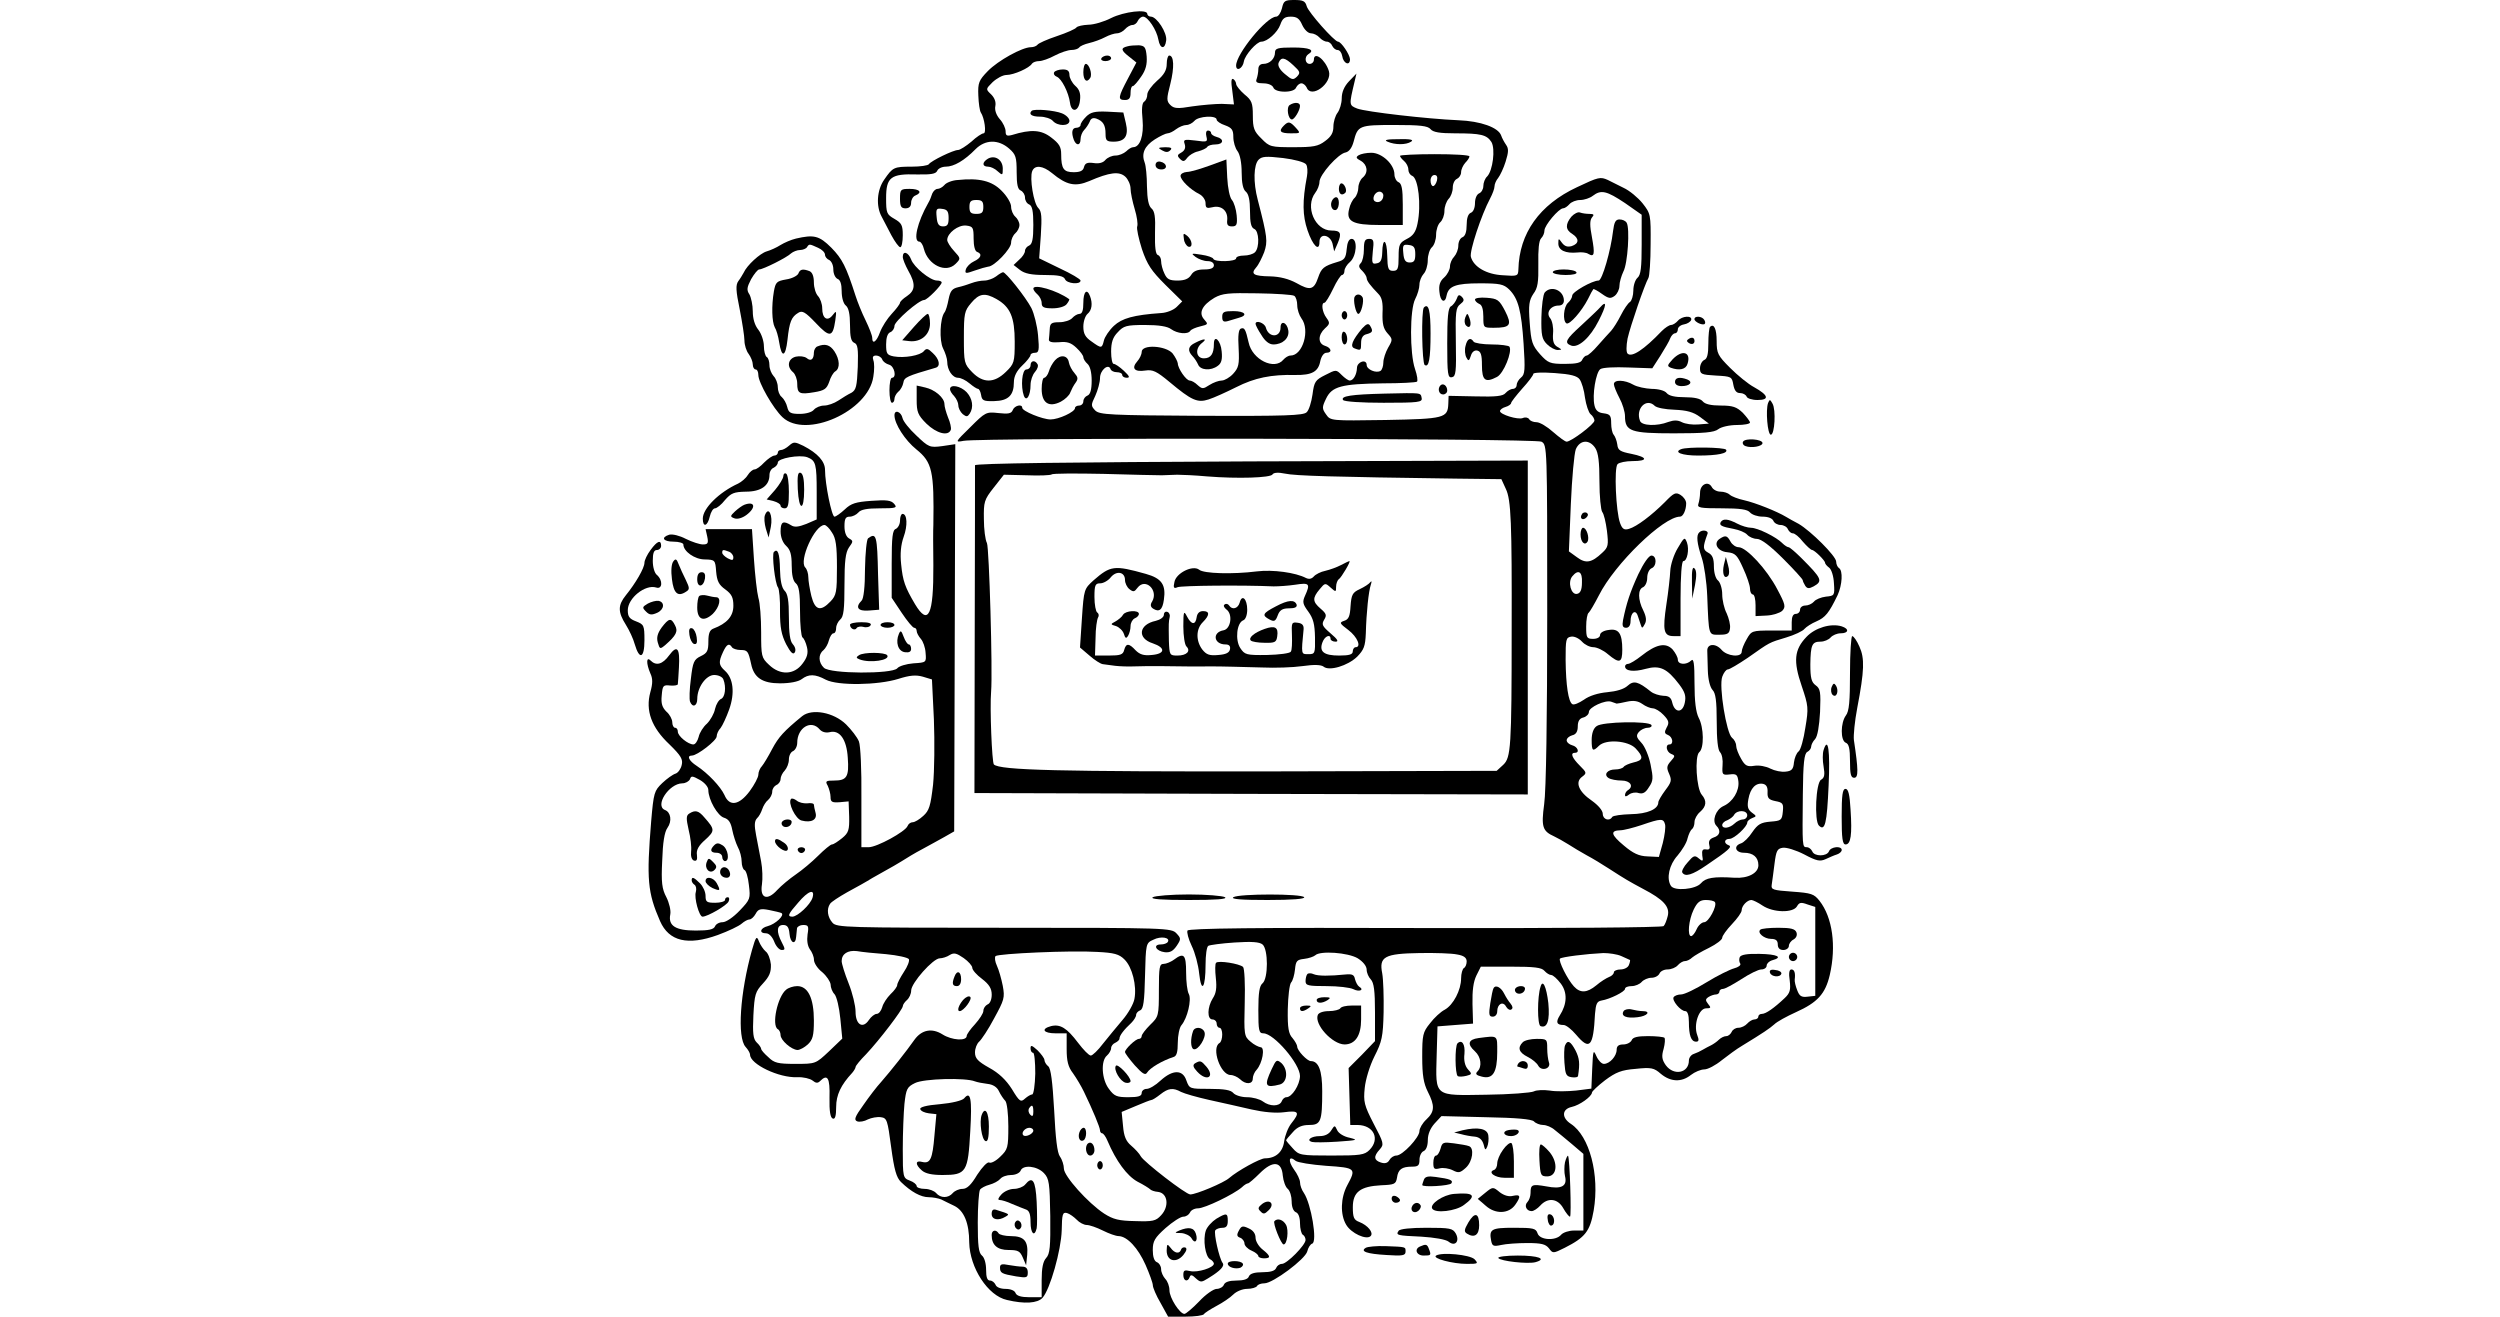<?xml version="1.0" standalone="no"?>
<!DOCTYPE svg PUBLIC "-//W3C//DTD SVG 20010904//EN"
 "http://www.w3.org/TR/2001/REC-SVG-20010904/DTD/svg10.dtd">
<svg version="1.0" xmlns="http://www.w3.org/2000/svg"
 width="900pt" height="474pt" viewBox="0 0 900 474"
 preserveAspectRatio="xMidYMid meet">
<g transform="translate(0,474) scale(0.1,-0.1)"
fill="#000000" stroke="none">
<path d="M4615 4710 c-4 -16 -13 -30 -21 -30 -34 0 -144 -134 -144 -176 0 -23
24 -11 28 15 4 23 46 71 63 71 21 0 58 33 68 61 8 23 16 29 38 29 22 0 31 -7
41 -30 8 -17 21 -30 32 -30 9 0 23 -7 30 -15 7 -8 19 -15 27 -15 7 0 16 -7 19
-15 4 -8 12 -15 19 -15 8 0 15 -10 17 -22 4 -27 28 -37 28 -11 -1 17 -32 63
-43 63 -13 0 -108 107 -113 128 -5 18 -13 22 -44 22 -35 0 -39 -3 -45 -30z"/>
<path d="M4000 4675 c-25 -13 -62 -24 -82 -24 -20 -1 -39 -5 -43 -10 -3 -5
-34 -19 -70 -31 -36 -12 -67 -26 -70 -31 -4 -5 -14 -9 -24 -9 -31 0 -118 -48
-155 -86 -32 -33 -36 -42 -34 -88 1 -28 5 -55 9 -61 13 -19 21 -75 10 -75 -6
0 -26 -13 -44 -30 -19 -16 -41 -30 -48 -30 -17 0 -97 -39 -105 -51 -3 -5 -31
-9 -62 -9 -64 0 -68 -2 -99 -47 -26 -37 -30 -95 -9 -133 7 -14 23 -44 35 -67
13 -24 27 -43 32 -43 5 0 9 19 9 43 0 36 -4 44 -30 59 -28 16 -30 21 -30 75 0
75 17 88 111 85 51 -1 68 2 73 13 3 8 17 15 31 15 29 0 67 22 107 63 35 35 82
36 121 2 24 -21 27 -31 27 -85 0 -45 4 -62 15 -66 8 -4 15 -15 15 -25 0 -11 7
-22 15 -25 11 -5 15 -23 15 -74 0 -51 -4 -69 -15 -74 -8 -3 -15 -12 -15 -19 0
-8 -9 -22 -21 -32 l-20 -19 23 -18 c17 -13 41 -18 89 -18 50 0 68 -4 73 -15 6
-16 56 -21 56 -5 0 5 -34 25 -75 44 l-74 36 6 83 c4 66 3 86 -9 98 -17 16 -32
108 -22 133 9 23 38 20 71 -7 53 -44 84 -50 134 -29 74 32 108 36 130 16 10
-9 19 -29 19 -43 0 -14 7 -47 15 -74 8 -26 12 -54 9 -62 -3 -7 5 -44 17 -82
19 -56 34 -78 84 -128 l61 -60 -20 -20 c-11 -11 -36 -21 -56 -22 -100 -7 -141
-19 -170 -46 -17 -16 -33 -40 -36 -53 -7 -29 -9 -29 -45 -3 -22 15 -29 28 -29
53 0 19 7 39 15 46 16 13 19 38 9 64 -11 29 -24 16 -24 -24 0 -27 -4 -40 -14
-40 -7 0 -19 -7 -26 -15 -7 -8 -28 -15 -46 -15 -29 0 -34 -4 -35 -25 -1 -14
-2 -31 -3 -37 -1 -9 11 -12 37 -10 29 3 43 -2 62 -20 14 -13 25 -28 25 -34 0
-6 7 -17 15 -24 9 -8 15 -30 15 -60 0 -33 -5 -50 -15 -54 -8 -3 -15 -12 -15
-21 0 -8 -7 -15 -15 -15 -8 0 -15 -4 -15 -9 0 -14 -59 -41 -88 -41 -29 0 -102
30 -102 42 0 15 -28 8 -34 -8 -5 -13 -16 -15 -52 -11 -44 5 -47 3 -101 -51
-55 -54 -56 -55 -24 -49 59 12 2058 9 2080 -3 21 -11 21 -16 21 -620 0 -375
-4 -638 -11 -685 -11 -82 -6 -97 36 -116 11 -5 34 -18 50 -28 17 -11 47 -29
67 -40 21 -11 57 -33 80 -48 62 -40 71 -45 123 -73 73 -38 97 -64 89 -97 -4
-16 -10 -32 -15 -37 -4 -5 -374 -8 -857 -7 -605 2 -852 -1 -857 -9 -3 -6 3
-30 15 -55 12 -24 24 -69 27 -100 8 -73 23 -52 23 32 0 34 4 65 10 68 5 3 48
9 95 12 61 4 89 2 100 -7 21 -17 21 -123 0 -140 -11 -9 -15 -34 -15 -96 0 -74
2 -84 18 -84 38 0 132 -110 132 -154 -1 -32 -29 -76 -49 -76 -7 0 -14 -7 -17
-15 -8 -19 -43 -19 -68 0 -11 8 -36 15 -57 15 -20 0 -42 7 -49 15 -9 11 -33
15 -85 15 -72 0 -73 0 -84 30 -13 40 -49 40 -93 0 -18 -17 -40 -30 -50 -30
-10 0 -18 -7 -18 -15 0 -11 -12 -15 -48 -15 -42 0 -51 4 -70 30 -26 34 -30
101 -7 120 8 7 15 19 15 27 0 7 7 16 15 19 8 4 15 10 15 15 0 11 16 32 43 57
9 9 17 22 17 28 0 7 7 14 15 17 11 5 15 31 17 124 3 116 3 118 30 130 27 14
62 8 52 -8 -3 -5 -14 -9 -25 -9 -30 0 -18 -24 14 -28 19 -2 30 4 43 23 16 24
16 27 -1 45 -18 19 -33 20 -620 20 -570 0 -603 1 -618 18 -18 20 -22 49 -9 68
4 7 32 25 62 42 30 16 71 39 90 51 19 11 44 25 55 31 11 6 34 19 50 29 17 11
50 31 75 44 25 14 61 33 80 44 l35 20 2 697 2 697 -47 -7 c-45 -6 -49 -4 -93
38 -26 24 -48 52 -50 63 -5 23 -29 32 -29 10 0 -31 38 -90 79 -123 57 -46 64
-78 61 -272 -1 -14 -1 -79 0 -145 1 -180 -18 -220 -66 -140 -36 61 -44 83 -50
144 -4 37 -1 70 9 98 15 41 13 83 -4 83 -5 0 -9 -11 -9 -24 0 -13 -7 -26 -15
-30 -12 -4 -15 -28 -15 -126 l0 -122 36 -54 c20 -30 40 -54 45 -54 5 0 9 -5 9
-12 0 -6 7 -19 15 -28 8 -9 16 -31 17 -50 3 -35 3 -35 -44 -38 -25 -2 -52 -10
-58 -18 -19 -21 -242 -20 -264 2 -20 19 -21 48 -2 63 8 7 17 23 20 36 4 14 11
25 16 25 6 0 10 8 10 19 0 10 7 24 15 31 12 10 15 37 15 124 0 87 4 117 16
135 16 22 16 24 0 33 -10 6 -16 22 -16 43 0 28 4 35 19 35 10 0 24 7 31 15 9
11 32 15 77 15 59 0 64 2 52 16 -11 13 -27 15 -82 11 -56 -4 -73 -9 -96 -31
-15 -14 -32 -26 -37 -26 -10 0 -34 118 -34 168 0 31 -26 60 -78 87 -31 15 -35
15 -51 1 -10 -9 -23 -16 -29 -16 -7 0 -12 -4 -12 -10 0 -5 -6 -10 -12 -10 -7
0 -24 -12 -37 -25 -13 -14 -28 -25 -35 -25 -6 0 -17 -9 -24 -20 -7 -12 -23
-25 -35 -31 -68 -31 -127 -89 -127 -126 0 -33 17 -28 25 7 4 17 12 30 19 30 6
0 23 13 36 30 22 25 32 29 75 30 55 0 85 22 85 60 0 12 7 23 15 26 8 4 15 12
15 19 0 15 78 29 106 19 31 -12 34 -24 34 -126 l0 -98 -37 -16 c-28 -11 -43
-13 -55 -5 -29 18 -38 13 -38 -22 0 -21 8 -41 20 -52 15 -14 20 -31 20 -70 0
-35 5 -57 15 -65 11 -9 15 -34 15 -101 0 -48 4 -90 9 -94 5 -3 12 -18 16 -35
5 -21 1 -37 -16 -59 -30 -41 -81 -43 -121 -4 -27 25 -28 31 -28 117 0 50 -4
106 -10 124 -5 19 -12 81 -16 140 l-7 107 -83 0 -84 0 6 -27 c5 -24 2 -28 -16
-28 -11 0 -39 9 -61 20 -23 12 -48 18 -60 15 -31 -10 -22 -25 16 -25 19 0 35
-5 35 -10 0 -25 41 -54 77 -54 37 -1 38 -2 41 -44 3 -33 9 -47 33 -64 23 -17
29 -29 29 -59 0 -38 -24 -64 -72 -82 -13 -5 -18 -17 -18 -46 0 -34 -4 -42 -27
-53 -25 -12 -29 -21 -36 -82 -5 -37 -6 -74 -3 -82 9 -23 26 -16 26 10 0 42 32
86 61 86 15 0 30 -7 33 -16 11 -28 6 -64 -8 -70 -8 -3 -18 -19 -22 -36 -3 -17
-17 -41 -29 -53 -13 -11 -27 -33 -30 -48 -4 -15 -12 -27 -19 -27 -19 0 -56 30
-56 46 0 8 -4 14 -10 14 -5 0 -10 9 -10 20 0 10 -9 28 -21 38 -15 15 -20 29
-17 58 3 36 5 39 31 36 15 -1 27 1 27 5 1 4 2 31 4 60 4 70 -6 83 -35 44 -24
-33 -47 -39 -67 -19 -16 16 -16 -11 -1 -46 9 -19 9 -36 0 -68 -18 -66 4 -127
69 -188 42 -41 49 -54 44 -74 -3 -14 -13 -28 -22 -31 -10 -3 -31 -18 -48 -34
-29 -28 -31 -34 -40 -138 -17 -209 -13 -256 32 -359 32 -73 100 -89 208 -50
38 14 76 32 86 41 9 8 22 15 28 15 6 0 16 9 22 20 9 17 17 20 48 14 20 -4 41
-9 45 -11 13 -8 -22 -40 -49 -47 -28 -7 -33 -26 -6 -26 10 0 22 -12 29 -30 6
-16 18 -30 27 -30 13 0 13 3 0 28 -20 38 -18 62 5 62 15 0 21 -8 23 -32 3 -34
22 -41 24 -10 1 9 2 23 3 30 1 6 11 12 22 12 19 0 21 -4 16 -34 -3 -22 0 -41
8 -53 8 -10 15 -27 15 -38 0 -12 13 -32 30 -45 16 -14 29 -34 30 -44 0 -11 6
-27 14 -35 8 -9 17 -48 21 -88 l7 -72 -48 -46 c-48 -45 -48 -45 -121 -45 -62
0 -76 3 -97 24 -15 13 -26 26 -26 30 0 4 -7 15 -16 23 -13 13 -15 33 -12 98 4
75 7 85 34 114 24 26 30 41 29 69 -2 19 -10 41 -19 47 -8 7 -19 23 -24 36 -8
21 -11 18 -25 -31 -43 -153 -54 -315 -23 -349 9 -10 16 -22 16 -28 0 -34 104
-84 170 -81 22 1 46 -5 55 -12 12 -10 19 -10 27 -2 27 27 36 12 34 -59 -1 -50
3 -73 12 -76 8 -3 12 9 12 42 0 43 17 79 58 123 6 7 12 17 12 21 0 4 17 25 38
46 48 51 132 161 132 173 0 5 7 15 15 22 8 7 15 22 15 34 0 27 79 116 103 116
9 0 26 5 36 12 15 9 24 7 50 -11 17 -12 31 -28 31 -35 0 -8 16 -26 35 -40 26
-20 35 -35 35 -57 0 -17 -6 -32 -15 -35 -8 -4 -15 -14 -15 -23 0 -9 -14 -30
-30 -48 -17 -18 -30 -37 -30 -42 0 -20 -54 -16 -87 5 -38 24 -75 17 -101 -19
-28 -40 -85 -112 -120 -152 -15 -16 -44 -54 -64 -83 -31 -43 -35 -54 -22 -59
8 -3 26 0 38 7 13 6 34 10 47 8 22 -3 24 -10 37 -108 11 -82 19 -109 35 -125
37 -36 72 -55 100 -55 15 0 35 -4 45 -8 9 -5 31 -15 47 -23 35 -17 54 -62 54
-132 2 -91 67 -192 136 -207 63 -15 110 -12 128 8 27 30 67 171 69 243 1 58 3
66 19 62 10 -3 25 -14 35 -24 9 -10 26 -19 36 -19 10 0 36 -9 58 -20 22 -11
47 -20 57 -20 31 -1 70 -43 97 -104 14 -32 26 -65 26 -73 0 -8 12 -37 28 -64
l27 -49 62 0 c34 0 64 4 67 9 3 5 24 18 46 30 21 11 48 29 60 41 11 11 33 20
49 20 17 0 33 5 36 10 3 6 15 10 27 10 30 0 147 87 154 115 3 13 11 26 18 28
19 7 -4 143 -30 182 -8 11 -14 28 -14 38 0 10 -10 31 -22 47 -22 31 -19 52 6
31 7 -6 57 -14 110 -18 107 -7 109 -9 76 -70 -24 -45 -26 -105 -4 -142 18 -31
73 -56 88 -41 12 12 -10 39 -41 51 -19 7 -23 16 -23 53 0 55 27 75 102 79 48
2 53 4 57 27 4 30 17 40 54 40 22 0 27 4 27 25 0 14 7 28 15 31 9 4 15 19 15
40 0 21 9 42 24 59 l25 27 160 -4 c111 -2 164 -7 173 -15 6 -7 22 -13 33 -13
12 0 31 -8 42 -18 12 -9 39 -32 62 -51 l41 -35 0 -138 0 -138 -34 0 c-18 0
-39 -7 -46 -15 -19 -23 -77 -20 -85 5 -6 18 -15 20 -85 20 -82 0 -90 -5 -82
-47 4 -19 8 -21 36 -15 17 4 59 7 94 7 51 0 66 -4 78 -19 14 -19 15 -19 57 2
73 37 91 59 104 134 22 129 -15 268 -82 312 -34 22 -33 53 3 61 28 6 72 37 73
52 0 4 21 24 47 44 39 29 59 37 110 41 56 6 66 4 91 -18 35 -29 74 -31 108 -4
14 11 36 20 48 20 13 0 41 15 63 33 22 17 54 41 73 52 77 47 99 62 116 77 10
10 45 29 78 44 78 35 106 66 122 134 24 104 10 207 -37 267 -20 25 -29 28 -98
33 -70 5 -77 7 -74 25 2 11 6 45 10 75 6 48 10 55 30 58 13 2 48 -9 77 -24 45
-24 57 -26 77 -17 13 6 31 14 41 17 9 3 17 10 17 16 0 16 -40 12 -46 -5 -8
-19 -53 -19 -60 0 -4 8 -12 15 -20 15 -16 0 -16 1 -14 190 1 113 5 147 16 153
8 4 14 13 14 19 0 6 6 19 14 27 9 10 15 46 18 98 3 72 1 84 -16 96 -15 11 -19
26 -19 75 1 71 6 82 37 82 13 0 29 7 36 15 7 8 23 15 36 15 29 0 32 16 4 25
-39 12 -96 -5 -127 -38 -44 -46 -48 -87 -17 -177 24 -71 25 -79 13 -150 -6
-41 -17 -80 -24 -85 -8 -6 -15 -24 -17 -40 -2 -24 -8 -31 -30 -33 -15 -2 -39
3 -55 11 -15 8 -41 13 -58 10 -25 -4 -33 0 -47 25 -10 17 -18 38 -18 47 0 10
-7 23 -15 29 -20 16 -48 186 -35 220 5 14 14 26 20 26 6 0 38 19 72 42 81 57
75 54 138 73 30 9 60 23 66 31 6 7 26 20 43 27 32 14 45 30 76 94 17 37 20 89
5 98 -5 3 -10 14 -10 23 0 20 -92 111 -135 136 -17 9 -37 20 -45 25 -33 20
-111 51 -151 60 -23 5 -46 14 -52 20 -6 6 -21 11 -34 11 -12 0 -26 7 -31 17
-13 23 -42 9 -42 -21 0 -13 -3 -31 -6 -40 -5 -14 6 -16 84 -16 67 0 93 -4 102
-15 7 -8 27 -15 45 -15 20 0 35 -6 39 -15 3 -8 15 -15 26 -15 11 0 23 -7 26
-15 4 -8 11 -15 18 -15 7 0 23 -13 36 -30 14 -16 28 -29 33 -30 9 0 47 -38 47
-46 0 -4 7 -12 15 -18 8 -6 16 -31 17 -56 3 -44 2 -45 -29 -48 -17 -2 -37 -10
-43 -18 -7 -8 -21 -14 -31 -14 -11 0 -19 -7 -19 -15 0 -8 -7 -15 -15 -15 -10
0 -15 -10 -15 -30 l0 -30 -72 0 c-71 0 -73 -1 -90 -31 -10 -17 -18 -37 -18
-45 0 -22 -53 -17 -73 7 -21 24 -52 22 -51 -4 0 -9 1 -41 2 -71 1 -33 8 -60
17 -70 11 -11 15 -39 15 -113 0 -65 4 -103 12 -111 7 -7 11 -28 9 -48 -2 -33
-1 -35 26 -32 24 3 28 -1 31 -25 4 -34 -20 -74 -54 -89 -28 -13 -42 -54 -25
-71 17 -17 13 -35 -10 -42 -14 -5 -19 -13 -16 -26 4 -14 1 -19 -11 -17 -13 2
-16 -3 -14 -22 4 -21 2 -23 -13 -10 -14 12 -19 10 -40 -15 -14 -15 -22 -32
-19 -36 10 -17 36 -9 87 26 80 54 94 67 80 72 -19 7 -16 23 3 23 17 0 64 44
64 59 0 5 8 12 18 16 16 6 16 7 -2 20 -14 11 -17 21 -12 48 7 40 27 60 53 55
12 -3 17 -12 16 -30 -1 -21 4 -27 28 -32 27 -5 30 -9 27 -38 -3 -31 -6 -33
-45 -36 -34 -3 -45 -9 -65 -38 -12 -19 -31 -37 -40 -40 -29 -9 -21 -34 10 -34
33 0 52 -16 52 -45 0 -28 -37 -48 -86 -45 -75 5 -104 0 -121 -20 -19 -22 -96
-29 -108 -9 -17 27 -6 76 24 109 16 19 33 46 36 62 4 15 11 30 16 33 5 4 9 15
9 26 0 10 9 27 20 36 23 20 25 40 6 62 -19 22 -26 138 -9 153 18 14 17 89 -2
124 -10 20 -15 59 -15 124 0 73 -3 91 -12 82 -17 -17 -48 -15 -48 3 0 9 -9 25
-19 37 -25 26 -59 19 -112 -23 -20 -16 -42 -29 -48 -29 -6 0 -11 -4 -11 -9 0
-17 31 -21 74 -9 51 14 77 2 121 -56 21 -28 25 -42 20 -66 -8 -38 -36 -37 -45
0 -4 19 -13 25 -32 25 -15 1 -35 7 -45 15 -46 37 -62 41 -84 21 -13 -12 -40
-20 -73 -23 -33 -3 -65 -13 -84 -27 -18 -12 -36 -20 -42 -16 -14 9 -23 67 -24
159 0 74 1 81 20 84 11 2 28 -6 39 -18 10 -11 28 -20 41 -20 12 0 36 -11 52
-25 42 -35 52 -32 52 16 0 59 -13 77 -49 71 -18 -2 -31 -10 -31 -18 0 -8 -10
-14 -25 -14 -23 0 -25 4 -25 44 0 25 4 47 9 50 4 3 21 32 37 63 57 113 232
283 292 283 11 0 22 24 22 48 0 10 -9 23 -20 30 -18 11 -24 8 -57 -26 -47 -47
-101 -88 -129 -96 -17 -5 -24 -1 -32 21 -15 41 -22 199 -9 212 6 6 30 11 54
11 57 0 55 14 -4 26 -41 8 -49 13 -51 34 -2 14 -8 29 -13 35 -5 5 -9 24 -9 41
0 28 -4 33 -27 36 -19 2 -29 10 -33 28 -9 37 5 120 21 131 8 6 53 8 100 6 l87
-3 29 45 c16 26 33 54 36 64 4 9 11 17 17 17 5 0 10 6 10 14 0 8 10 16 22 18
12 2 23 9 26 16 5 17 -33 15 -48 -3 -7 -8 -18 -15 -24 -15 -7 0 -22 -10 -34
-22 -64 -67 -108 -96 -123 -81 -5 5 -5 27 0 54 10 45 62 196 75 218 4 6 8 61
8 121 1 108 0 111 -29 148 -16 20 -47 46 -69 56 -21 11 -47 23 -56 28 -27 12
-33 11 -111 -26 -135 -63 -208 -166 -211 -296 -1 -24 -3 -25 -56 -21 -59 3
-105 30 -115 66 -6 20 38 152 69 210 9 17 16 36 16 44 0 8 6 22 13 30 7 9 20
36 27 59 11 35 11 47 2 60 -7 10 -15 25 -18 34 -10 29 -74 52 -154 55 -114 5
-331 30 -364 42 -30 12 -30 12 -10 96 l7 30 -27 -28 c-17 -18 -26 -39 -26 -61
0 -18 -7 -41 -15 -52 -8 -10 -15 -33 -15 -50 0 -22 -8 -36 -30 -52 -25 -19
-42 -22 -114 -22 -81 0 -86 1 -115 31 -27 26 -31 38 -31 83 0 45 -4 55 -30 76
-16 14 -29 30 -30 37 0 6 -5 15 -10 18 -8 5 -9 -9 -4 -42 l6 -49 -44 2 c-23 0
-71 -4 -106 -9 -53 -9 -66 -8 -79 5 -14 14 -14 22 0 76 15 60 13 102 -4 102
-5 0 -9 -14 -9 -30 0 -22 -9 -39 -35 -61 -19 -17 -35 -39 -35 -49 0 -11 -5
-22 -11 -26 -8 -4 -10 -27 -6 -65 5 -57 -9 -99 -34 -99 -6 0 -17 -7 -25 -15
-9 -8 -26 -15 -38 -15 -13 0 -29 -7 -37 -16 -8 -10 -23 -14 -42 -11 -23 3 -31
0 -35 -15 -3 -13 -14 -18 -37 -18 -36 0 -45 12 -45 65 0 26 -7 38 -36 60 -36
28 -73 30 -141 9 -19 -5 -23 -2 -23 13 0 11 -9 31 -21 44 -13 15 -19 33 -16
47 3 15 -3 30 -15 42 -20 19 -20 19 5 44 15 14 37 26 50 26 26 0 83 25 92 41
4 5 15 9 26 9 10 0 36 9 56 20 21 11 48 20 60 20 12 0 24 4 28 9 3 5 19 12 36
16 17 4 42 13 57 21 15 8 34 14 43 14 9 0 22 7 29 15 7 8 19 15 27 15 7 0 16
7 19 15 4 8 12 15 19 15 17 0 49 -48 55 -83 6 -34 24 -36 28 -3 4 28 -34 86
-55 86 -7 0 -13 5 -13 10 0 18 -84 8 -130 -15z m380 -366 c0 -5 14 -15 30 -20
25 -9 30 -17 30 -42 0 -18 7 -41 15 -51 9 -12 15 -42 15 -77 0 -38 5 -61 15
-69 10 -8 15 -31 15 -70 0 -42 4 -59 15 -64 18 -7 20 -67 3 -84 -7 -7 -25 -12
-40 -12 -15 0 -28 -4 -28 -10 0 -12 -77 -14 -82 -2 -1 5 -21 12 -43 15 -37 6
-38 5 -21 -8 11 -8 30 -15 43 -15 14 0 23 -6 23 -15 0 -10 -11 -15 -35 -15
-24 0 -39 -6 -47 -20 -9 -14 -24 -20 -49 -20 -29 0 -38 5 -47 25 -7 14 -12 34
-12 45 0 10 -5 20 -12 22 -8 3 -11 28 -10 80 2 57 -1 78 -13 88 -10 9 -15 32
-16 79 0 36 -4 75 -8 85 -13 33 -1 60 36 84 19 12 40 22 46 22 7 0 21 7 31 15
11 8 27 15 37 15 9 0 22 7 29 15 14 17 80 21 80 4z m770 -34 c9 -11 33 -15 89
-15 92 0 113 -5 130 -31 15 -25 5 -103 -15 -124 -8 -7 -14 -23 -14 -35 0 -11
-7 -23 -15 -26 -9 -4 -15 -19 -15 -35 0 -17 -6 -32 -15 -35 -10 -4 -15 -20
-15 -44 0 -24 -5 -40 -15 -44 -8 -3 -15 -16 -15 -30 0 -14 -7 -31 -15 -40 -8
-8 -15 -24 -15 -35 0 -11 -9 -29 -21 -40 -15 -13 -20 -28 -17 -52 3 -36 21
-43 26 -12 7 33 33 43 119 43 73 0 86 -3 106 -22 33 -33 44 -76 52 -196 6 -92
5 -110 -9 -121 -9 -7 -16 -20 -16 -27 0 -8 -6 -14 -14 -14 -7 0 -19 -7 -26
-15 -9 -11 -34 -14 -108 -12 l-97 2 -1 -28 c-2 -52 -13 -55 -226 -59 -197 -3
-198 -3 -214 20 -15 21 -15 26 0 57 21 44 55 53 205 55 63 0 118 3 122 6 4 2
1 23 -7 46 -19 55 -19 214 1 252 8 15 15 39 15 51 0 13 7 30 15 39 8 8 15 30
15 49 0 19 7 40 15 47 8 7 15 27 15 45 0 18 7 38 15 45 8 7 15 25 15 41 0 15
7 34 15 43 8 8 15 26 15 41 0 14 7 28 15 31 8 4 15 14 15 24 0 10 7 25 15 34
8 8 15 18 15 23 0 5 -56 8 -125 8 -69 0 -125 -3 -125 -6 0 -4 7 -12 15 -19 8
-7 15 -20 15 -30 0 -10 6 -20 14 -23 22 -9 33 -105 19 -172 -6 -30 -16 -44
-38 -55 -27 -14 -30 -20 -30 -65 0 -43 -3 -50 -20 -50 -17 0 -20 7 -21 55 -1
59 -17 68 -18 10 -1 -26 -6 -36 -20 -38 -17 -4 -18 1 -14 42 5 40 3 46 -13 46
-15 0 -19 -7 -19 -38 0 -21 -5 -43 -11 -49 -9 -9 -8 -16 5 -28 9 -9 16 -21 16
-26 0 -10 13 -27 42 -57 13 -13 17 -32 15 -69 -1 -39 3 -56 18 -73 19 -21 19
-23 2 -52 -9 -16 -17 -40 -17 -53 0 -13 -5 -27 -10 -30 -16 -10 -50 5 -50 21
0 23 -35 12 -35 -11 -1 -24 -13 -45 -26 -45 -5 0 -18 9 -29 20 -20 20 -20 20
-59 0 -36 -18 -40 -24 -46 -70 -4 -28 -13 -57 -21 -64 -11 -12 -79 -14 -378
-13 -332 2 -367 4 -383 19 -16 17 -16 20 0 53 9 20 17 49 17 64 0 29 31 54 38
32 2 -6 12 -11 23 -11 10 0 19 -4 19 -10 0 -5 7 -10 16 -10 13 0 10 6 -10 25
-15 14 -31 25 -37 25 -5 0 -9 20 -9 44 0 33 6 52 24 70 21 23 31 26 98 26 50
0 81 -5 94 -15 22 -16 60 -20 69 -6 3 5 19 12 36 16 29 7 29 8 14 25 -21 23
-8 51 37 78 29 16 50 18 155 16 67 -1 127 -5 132 -9 6 -3 11 -19 11 -34 0 -15
7 -36 15 -47 32 -42 5 -134 -39 -134 -8 0 -19 -7 -26 -15 -32 -39 -112 0 -125
62 -11 48 -15 55 -28 50 -8 -3 -11 -24 -8 -71 3 -59 0 -70 -20 -92 -12 -13
-31 -24 -41 -24 -10 0 -30 -7 -44 -16 -23 -15 -26 -15 -43 0 -9 9 -22 16 -28
16 -13 0 -43 44 -43 62 -1 7 -9 23 -19 36 -25 28 -111 33 -111 5 0 -9 -7 -24
-16 -34 -22 -25 -10 -39 29 -33 27 4 40 -2 87 -41 80 -67 101 -76 141 -63 19
6 63 26 99 44 67 34 126 46 213 44 60 -1 83 12 90 50 4 18 13 30 22 30 22 0
18 18 -5 25 -26 8 -26 39 0 63 18 16 18 20 5 38 -15 20 -20 54 -7 54 4 0 18
23 31 50 13 28 28 50 32 50 5 0 9 7 9 15 0 8 9 23 20 32 24 21 28 83 6 83 -10
0 -16 -13 -18 -37 -3 -32 -8 -39 -33 -46 -50 -15 -58 -22 -70 -57 -15 -44 -29
-47 -78 -19 -28 15 -59 23 -94 24 -60 1 -72 8 -51 32 9 10 21 35 29 55 13 39
12 53 -23 188 -17 64 -15 127 3 145 12 12 27 13 88 6 41 -5 78 -15 83 -23 5
-7 6 -26 3 -43 -17 -90 -16 -141 2 -194 19 -56 43 -79 43 -42 0 33 38 27 47
-6 l6 -28 13 30 c15 36 10 45 -23 45 -59 0 -96 86 -58 136 8 10 15 28 15 39 0
26 68 102 94 106 13 3 23 17 29 39 15 58 19 60 147 60 92 0 120 -3 130 -15z
m23 -185 c-3 -11 -9 -20 -14 -20 -5 0 -9 9 -9 20 0 11 6 20 14 20 9 0 12 -7 9
-20z m677 -81 l60 -42 0 -107 c0 -83 -3 -110 -15 -120 -8 -7 -15 -27 -15 -46
0 -18 -6 -37 -12 -41 -7 -4 -22 -26 -33 -48 -11 -22 -27 -47 -35 -56 -8 -8
-29 -32 -47 -52 -17 -20 -36 -37 -41 -37 -5 0 -12 -7 -16 -15 -4 -11 -21 -15
-63 -15 -53 0 -60 3 -89 35 -28 32 -32 44 -37 113 -5 65 -2 81 13 104 16 21
19 42 18 107 -1 52 2 85 10 93 7 7 12 19 12 28 0 19 52 80 67 80 6 0 16 7 23
15 7 8 24 15 39 15 14 0 35 7 45 15 30 23 50 18 116 -26z m-755 -184 c0 -23
-4 -30 -20 -30 -15 0 -21 8 -23 33 -3 30 -1 33 20 30 18 -2 23 -9 23 -33z
m592 -451 c7 -10 16 -39 19 -66 4 -26 13 -53 20 -59 8 -6 14 -17 14 -23 0 -13
-84 -76 -100 -76 -6 0 -27 16 -49 35 -21 19 -48 35 -59 35 -12 0 -24 5 -27 11
-4 6 -14 8 -23 4 -18 -7 -82 13 -82 25 0 5 9 12 20 15 11 3 20 10 20 14 0 4
18 27 40 52 22 24 40 48 40 53 0 5 34 6 77 3 57 -4 81 -10 90 -23z m56 -247
c11 -17 15 -50 15 -121 0 -53 5 -102 10 -109 6 -7 13 -37 17 -68 6 -51 5 -59
-17 -79 -38 -36 -59 -40 -91 -16 l-29 21 7 170 c4 94 12 182 18 198 15 34 49
36 70 4z m-2748 -304 c14 -20 18 -48 18 -125 0 -89 -2 -101 -23 -123 -36 -38
-56 -32 -69 19 -6 25 -11 55 -11 68 0 13 -5 29 -11 35 -24 24 34 153 69 153 6
0 18 -12 27 -27z m-371 -69 c9 -3 16 -13 16 -20 0 -12 -4 -12 -20 -4 -11 6
-20 15 -20 20 0 12 3 12 24 4z m3071 -111 c0 -27 -6 -39 -18 -41 -21 -4 -34
42 -17 63 22 27 37 17 35 -22z m-3060 -233 c3 -5 17 -10 31 -10 25 0 28 -4 38
-50 10 -50 41 -70 104 -70 36 0 66 6 78 15 25 19 48 19 87 -2 43 -22 187 -20
261 3 41 13 63 15 88 8 l33 -10 7 -144 c3 -80 2 -185 -3 -235 -9 -77 -14 -93
-35 -112 -14 -13 -31 -23 -38 -23 -8 0 -16 -6 -19 -14 -8 -20 -110 -76 -140
-76 l-26 0 0 178 c1 101 -3 188 -9 203 -6 15 -27 42 -46 61 -45 44 -123 58
-158 30 -66 -54 -85 -75 -108 -118 -14 -27 -31 -55 -37 -62 -7 -7 -13 -21 -13
-31 0 -9 -14 -36 -31 -59 -38 -51 -73 -57 -91 -14 -14 30 -59 78 -100 105 -28
18 -37 37 -17 37 19 0 89 54 89 69 0 8 6 22 14 30 7 9 21 39 31 67 21 59 15
112 -15 139 -23 21 -24 31 -7 68 13 28 22 33 32 17z m3185 -203 c3 0 20 3 37
7 23 5 39 3 55 -8 12 -9 30 -16 38 -16 9 0 27 -11 39 -24 19 -20 21 -28 11
-45 -9 -17 -8 -22 5 -27 17 -7 21 -34 5 -34 -16 0 -11 -27 6 -34 15 -6 15 -8
-1 -26 -15 -17 -16 -24 -6 -46 10 -23 8 -30 -14 -59 -14 -19 -25 -38 -25 -43
0 -25 -39 -42 -99 -43 -33 -1 -64 -5 -67 -10 -10 -17 -34 -9 -34 11 0 12 -16
31 -40 48 -47 32 -61 67 -34 86 17 13 16 15 -9 40 -28 28 -35 46 -17 46 18 0
10 22 -10 27 -11 3 -20 11 -20 18 0 7 9 15 20 18 14 3 20 14 20 32 0 18 6 29
20 32 11 3 20 12 20 20 0 17 59 44 80 37 8 -3 17 -6 20 -7z m-2869 -93 c8 -9
21 -13 35 -10 37 10 62 -26 66 -92 5 -68 -3 -82 -49 -82 -30 0 -33 -2 -23 -19
5 -11 10 -29 10 -40 0 -18 5 -21 33 -19 l32 3 2 -55 c1 -48 -2 -58 -25 -77
-15 -12 -31 -23 -37 -23 -5 0 -28 -19 -50 -41 -22 -22 -58 -52 -80 -67 -22
-15 -52 -40 -67 -56 -36 -40 -63 -30 -55 20 3 20 2 57 -3 83 -5 25 -13 68 -18
94 -7 36 -6 51 3 61 7 6 15 21 19 33 4 12 13 27 21 33 8 7 15 20 15 30 0 10 7
20 15 24 8 3 15 13 15 21 0 9 7 23 15 31 8 9 15 26 15 40 0 14 7 27 15 30 8 4
15 17 15 30 0 54 50 85 81 48z m-401 -218 c0 -35 34 -94 57 -100 16 -5 24 -17
29 -43 4 -20 13 -48 20 -62 8 -14 14 -38 14 -53 0 -14 5 -28 10 -30 6 -2 13
-26 16 -54 6 -49 5 -52 -33 -92 -23 -24 -49 -42 -62 -42 -12 0 -24 -7 -27 -15
-5 -11 -22 -15 -69 -15 -73 0 -100 17 -92 58 3 14 -4 42 -14 62 -16 30 -19 53
-15 132 2 64 8 103 19 118 17 24 12 56 -9 64 -38 15 14 95 62 96 12 0 24 7 28
15 4 13 9 12 36 -3 17 -10 30 -25 30 -36z m3740 -91 c0 -8 -7 -15 -16 -15 -8
0 -22 -7 -30 -15 -18 -17 -44 -20 -44 -5 0 6 8 14 18 17 9 4 21 12 25 20 11
18 47 17 47 -2z m-296 -32 c3 -10 -1 -40 -8 -68 l-14 -50 -41 2 c-31 1 -52 11
-85 39 -47 39 -50 54 -13 55 12 0 47 9 77 19 70 24 78 24 84 3z m-3069 -265
c-8 -25 -53 -67 -72 -68 -20 0 -16 9 20 50 37 44 62 52 52 18z m3249 -16 c8
-14 -23 -72 -39 -72 -8 0 -21 -11 -27 -25 -6 -14 -15 -25 -20 -25 -14 0 -9 58
9 95 13 27 23 35 44 35 15 0 30 -3 33 -8z m171 -12 c39 -26 110 -27 124 -3 8
14 14 16 38 7 l28 -9 0 -160 0 -160 -27 -3 c-23 -3 -30 2 -38 23 -6 15 -10 32
-9 39 3 23 -1 36 -12 36 -8 0 -10 -14 -6 -40 4 -34 1 -45 -18 -63 -38 -36 -68
-57 -82 -57 -7 0 -13 -4 -13 -10 0 -5 -6 -10 -14 -10 -7 0 -19 -7 -26 -15 -7
-8 -21 -15 -32 -15 -10 0 -21 -7 -24 -15 -4 -8 -12 -15 -19 -15 -8 0 -20 -6
-27 -13 -7 -7 -20 -16 -28 -20 -8 -4 -22 -11 -30 -16 -8 -5 -23 -12 -32 -15
-10 -3 -18 -14 -18 -24 0 -45 -54 -56 -83 -17 -14 20 -16 32 -8 59 5 19 6 37
3 40 -3 3 -29 6 -59 6 -38 0 -55 -4 -59 -15 -4 -8 -17 -15 -30 -15 -17 0 -24
-6 -24 -19 0 -23 -25 -51 -46 -51 -8 0 -20 12 -27 28 -11 25 -12 21 -15 -45
l-3 -72 -55 -7 c-30 -3 -73 -4 -95 0 -22 3 -48 2 -57 -3 -10 -5 -87 -11 -171
-12 -190 -3 -183 -9 -179 141 l3 105 64 5 64 5 -2 70 c-1 49 3 80 14 103 l16
32 109 0 c83 0 110 -3 120 -15 7 -8 18 -15 24 -15 7 0 22 -14 35 -31 24 -32
23 -73 -4 -115 -15 -24 -11 -34 14 -34 9 0 29 -16 45 -35 49 -58 62 -44 68 75
3 36 7 45 23 48 31 5 85 32 85 42 0 6 11 10 24 10 13 0 29 7 36 15 7 8 23 15
35 15 13 0 25 7 29 15 3 8 16 15 29 15 14 0 30 7 37 15 7 8 18 15 26 15 7 0
19 6 26 13 7 6 34 22 61 35 26 13 47 29 47 36 0 7 16 29 35 49 19 20 35 42 35
50 0 16 20 37 35 37 5 0 24 -9 40 -20z m-3155 -175 c41 -4 78 -12 82 -18 3 -6
-5 -27 -18 -46 -13 -20 -24 -41 -24 -47 0 -6 -11 -21 -24 -33 -13 -13 -27 -34
-30 -47 -4 -13 -12 -24 -20 -24 -7 0 -20 -10 -28 -22 -22 -33 -48 -17 -48 30
0 21 -11 67 -25 102 -14 35 -25 71 -25 80 0 26 22 40 55 36 16 -3 64 -8 105
-11z m858 -19 c28 -27 45 -95 36 -142 -3 -18 -23 -53 -43 -76 -20 -24 -52 -62
-70 -85 -18 -24 -38 -43 -44 -43 -7 0 -27 21 -46 46 -40 53 -64 68 -97 60 -38
-10 -28 -26 16 -26 l40 0 0 -57 c0 -42 5 -64 23 -87 12 -17 30 -47 39 -66 32
-66 58 -129 58 -139 0 -6 4 -11 8 -11 4 0 13 -12 19 -27 31 -73 70 -126 108
-147 22 -11 42 -24 45 -27 3 -4 16 -9 30 -10 34 -5 40 -52 10 -84 -19 -21 -30
-23 -93 -21 -59 1 -79 6 -112 27 -58 38 -145 135 -145 162 0 12 -6 32 -14 43
-10 13 -16 67 -21 167 -6 105 -12 150 -21 158 -8 6 -14 17 -14 23 0 6 -12 22
-25 35 -20 18 -25 20 -25 7 0 -9 4 -16 9 -16 5 0 8 -34 8 -75 -1 -41 -6 -75
-11 -75 -5 0 -17 -7 -26 -15 -15 -14 -20 -11 -47 34 -21 33 -47 58 -82 77 -41
23 -51 34 -51 55 0 15 7 32 15 39 8 7 33 44 54 84 36 66 39 74 31 117 -5 25
-14 57 -21 72 -7 15 -9 30 -5 35 10 9 271 21 366 15 61 -3 79 -8 98 -27z m840
4 c19 -12 32 -28 32 -41 0 -11 7 -27 15 -35 11 -12 15 -40 15 -119 l0 -103
-47 -49 -48 -48 3 -102 3 -103 27 0 c58 -1 81 -51 42 -90 -18 -18 -33 -20
-136 -20 -112 0 -118 1 -140 26 -13 14 -24 27 -24 29 0 2 11 15 24 29 16 19
34 26 58 26 43 0 48 12 48 122 0 74 -13 108 -41 108 -13 0 -49 38 -49 52 0 6
-8 20 -17 31 -14 15 -18 36 -17 103 1 46 6 90 12 97 6 6 12 28 14 47 3 31 7
35 33 38 17 2 34 8 40 13 17 17 118 10 153 -11z m357 14 c25 -4 35 -12 35 -25
0 -10 -4 -21 -10 -24 -5 -3 -10 -20 -10 -37 0 -42 -28 -96 -59 -113 -14 -7
-38 -29 -53 -49 -26 -32 -28 -42 -28 -121 0 -66 5 -95 20 -125 26 -51 25 -72
-5 -100 -14 -13 -25 -32 -25 -42 0 -23 -61 -88 -83 -88 -9 0 -20 -7 -25 -16
-6 -11 -16 -14 -31 -9 -25 8 -27 22 -4 47 16 18 15 23 -22 93 -34 66 -37 79
-32 128 3 31 18 80 35 114 27 53 31 71 33 159 1 54 -1 118 -5 140 -12 60 8 71
135 73 55 1 115 -1 134 -5z m592 -6 c15 -7 29 -13 31 -14 1 0 0 -9 -4 -18 -3
-9 -17 -16 -30 -16 -13 0 -24 -5 -24 -10 0 -6 -8 -14 -17 -17 -10 -4 -31 -17
-46 -30 -34 -28 -58 -29 -81 -4 -23 25 -57 93 -50 100 6 6 94 17 156 20 20 0
50 -4 65 -11z m-2327 -451 c8 -3 28 -7 45 -9 19 -2 34 -11 41 -26 6 -13 17
-29 23 -35 6 -6 11 -46 11 -92 0 -77 -2 -83 -29 -109 -16 -16 -34 -25 -40 -21
-6 3 -24 -15 -43 -44 -22 -37 -37 -51 -53 -51 -13 0 -28 -7 -35 -15 -16 -19
-44 -19 -60 0 -7 8 -25 15 -41 15 -16 0 -29 5 -29 10 0 6 -11 15 -25 20 -24 9
-25 12 -25 113 0 57 3 131 6 163 6 53 9 61 38 75 31 16 182 20 216 6z m742
-38 c12 -6 57 -19 102 -29 45 -10 113 -25 151 -34 44 -10 88 -14 118 -10 53 7
58 0 26 -40 -12 -15 -23 -44 -26 -65 -5 -39 -31 -61 -69 -61 -18 0 -99 -45
-129 -71 -19 -17 -119 -59 -140 -59 -16 0 -167 117 -178 137 -5 10 -21 27 -35
39 -18 15 -26 33 -29 70 l-5 51 50 21 c28 12 54 22 57 22 4 0 18 9 32 20 29
23 46 25 75 9z m-532 -71 c0 -16 -3 -19 -11 -11 -6 6 -8 16 -5 22 11 17 16 13
16 -11z m0 -68 c0 -12 -28 -25 -36 -17 -9 9 6 27 22 27 8 0 14 -5 14 -10z
m898 -162 c2 -20 10 -42 18 -48 8 -7 14 -27 14 -45 0 -20 6 -35 15 -39 9 -3
15 -18 15 -40 0 -19 5 -38 10 -41 6 -3 10 -12 10 -19 0 -18 -67 -86 -85 -86
-9 0 -18 -7 -21 -15 -4 -10 -20 -15 -49 -15 -29 0 -45 -5 -49 -15 -3 -10 -19
-15 -45 -15 -25 0 -41 -5 -45 -15 -3 -8 -15 -15 -26 -15 -11 0 -40 -20 -63
-45 -24 -25 -48 -45 -53 -45 -17 0 -54 58 -54 85 0 15 -7 33 -15 41 -8 9 -15
24 -15 35 0 11 -7 22 -15 25 -10 4 -15 20 -15 44 0 32 7 44 46 79 25 22 54 41
64 41 10 0 20 7 24 15 3 8 16 15 29 15 24 0 128 50 158 76 8 8 18 14 22 14 3
0 22 16 42 36 47 47 79 44 83 -8z m-860 9 c19 -20 21 -35 23 -155 1 -110 -1
-136 -15 -151 -11 -12 -16 -36 -16 -79 l0 -62 -44 0 c-30 0 -46 5 -50 15 -3 9
-18 15 -36 15 -18 0 -33 6 -36 15 -4 8 -12 15 -20 15 -10 0 -14 12 -14 39 0
22 -6 44 -15 51 -12 10 -15 36 -15 119 0 58 4 111 8 118 4 6 19 14 34 18 15 4
32 13 39 21 6 8 24 14 39 14 16 0 30 7 34 15 8 23 59 18 84 -8z"/>
<path d="M4343 4249 c5 -20 3 -21 -39 -15 -41 5 -45 4 -39 -13 4 -13 0 -23
-12 -30 -15 -8 -16 -12 -5 -23 11 -11 16 -10 26 4 7 9 24 20 39 23 15 4 30 11
33 16 3 5 16 9 30 9 29 0 32 20 4 27 -11 3 -20 9 -20 14 0 5 -5 9 -11 9 -7 0
-9 -9 -6 -21z"/>
<path d="M4183 4199 c14 -8 22 -8 30 0 8 8 3 11 -18 11 -26 -1 -28 -2 -12 -11z"/>
<path d="M4355 4144 c-33 -12 -70 -23 -82 -23 -13 -1 -23 -7 -23 -14 0 -15 34
-49 68 -66 12 -6 22 -21 22 -32 0 -18 4 -20 25 -15 32 8 56 -13 53 -46 -2 -17
2 -23 17 -23 17 0 20 6 17 40 -2 22 -10 47 -17 55 -8 9 -15 43 -17 81 l-3 65
-60 -22z"/>
<path d="M4160 4146 c0 -10 9 -16 21 -16 24 0 21 23 -4 28 -10 2 -17 -3 -17
-12z"/>
<path d="M4262 3880 c1 -13 9 -25 16 -28 17 -5 15 23 -4 39 -14 11 -15 10 -12
-11z"/>
<path d="M4995 4230 c27 -12 67 -12 85 0 11 7 -3 10 -45 9 -43 0 -54 -3 -40
-9z"/>
<path d="M4891 4181 c-11 -7 -9 -11 8 -20 24 -14 28 -43 6 -61 -8 -7 -15 -23
-15 -36 0 -12 -6 -29 -13 -36 -8 -7 -17 -25 -20 -40 -12 -45 12 -58 109 -58
l84 0 0 74 c0 56 -4 75 -15 80 -8 3 -15 16 -15 28 0 36 -45 78 -83 78 -18 0
-38 -4 -46 -9z m89 -145 c0 -18 -16 -29 -30 -21 -13 8 -1 35 16 35 8 0 14 -6
14 -14z"/>
<path d="M4820 4060 c0 -19 11 -26 23 -14 8 8 -3 34 -14 34 -5 0 -9 -9 -9 -20z"/>
<path d="M4794 4015 c-7 -17 4 -37 17 -30 12 8 12 45 -1 45 -6 0 -13 -7 -16
-15z"/>
<path d="M4877 3672 c-7 -11 4 -62 13 -62 10 0 22 48 15 60 -7 12 -22 13 -28
2z"/>
<path d="M5244 3664 c-4 -10 -13 -23 -21 -27 -10 -6 -13 -40 -13 -133 0 -112
2 -125 17 -122 14 3 16 18 14 126 -2 110 0 125 16 137 14 11 15 16 6 26 -10
10 -14 8 -19 -7z"/>
<path d="M5310 3662 c0 -6 7 -12 15 -16 10 -3 15 -19 15 -46 0 -40 0 -40 38
-40 60 0 66 10 40 61 -21 40 -27 44 -66 47 -23 2 -42 -1 -42 -6z"/>
<path d="M5126 3633 c-10 -10 -7 -201 3 -207 15 -10 21 22 21 114 0 82 -7 110
-24 93z"/>
<path d="M4400 3599 c0 -16 5 -19 20 -15 11 3 29 9 40 12 34 9 22 24 -20 24
-34 0 -40 -3 -40 -21z"/>
<path d="M4830 3605 c0 -8 5 -15 10 -15 6 0 10 7 10 15 0 8 -4 15 -10 15 -5 0
-10 -7 -10 -15z"/>
<path d="M5275 3597 c-4 -10 -3 -23 3 -29 14 -14 21 3 12 27 -7 19 -8 19 -15
2z"/>
<path d="M4520 3574 c0 -4 9 -22 21 -40 13 -22 28 -34 43 -34 34 0 58 23 54
50 -4 29 -28 39 -28 11 0 -37 -43 -38 -53 0 -5 17 -37 28 -37 13z"/>
<path d="M4904 3558 c-36 -43 -45 -66 -28 -72 23 -9 24 -8 24 20 0 17 6 28 20
31 22 6 24 11 12 31 -6 9 -13 6 -28 -10z"/>
<path d="M4830 3526 c0 -14 5 -26 10 -26 6 0 10 9 10 19 0 11 -4 23 -10 26 -6
4 -10 -5 -10 -19z"/>
<path d="M4303 3506 c-26 -12 -29 -28 -10 -48 7 -7 16 -21 20 -30 8 -21 46
-24 71 -5 13 9 17 23 14 52 -3 39 -28 63 -28 27 0 -36 -11 -52 -36 -52 -29 0
-33 36 -6 56 20 16 6 16 -25 0z"/>
<path d="M5276 3495 c-4 -14 -2 -33 3 -42 7 -14 10 -13 16 6 4 14 13 21 23 19
13 -3 17 -15 17 -53 0 -55 12 -64 54 -42 24 12 56 91 45 109 -3 4 -32 8 -64 8
-32 0 -62 5 -65 10 -11 17 -23 11 -29 -15z"/>
<path d="M5186 3353 c-12 -12 -6 -33 9 -33 8 0 15 6 15 14 0 17 -14 28 -24 19z"/>
<path d="M4985 3323 c-122 -3 -159 -9 -150 -23 4 -6 67 -10 146 -10 126 0 140
2 137 17 -4 20 2 19 -133 16z"/>
<path d="M5657 3960 c-22 -27 -22 -47 3 -62 26 -17 25 -35 -2 -44 -15 -4 -25
-1 -35 12 -12 17 -13 17 -13 -3 0 -24 26 -36 68 -32 15 2 33 0 40 -5 22 -13
24 -1 13 60 -8 41 -8 61 0 71 9 10 7 13 -9 13 -11 0 -26 2 -34 5 -7 3 -21 -4
-31 -15z"/>
<path d="M5807 3908 c-8 -69 -39 -178 -52 -178 -23 0 -95 -41 -95 -54 0 -7 -7
-19 -15 -26 -16 -14 -20 -65 -6 -74 11 -7 55 43 78 88 8 17 17 33 19 35 1 2
16 -6 31 -17 24 -17 31 -18 46 -7 9 7 17 23 17 36 0 13 7 36 14 51 16 29 24
157 12 176 -4 7 -15 12 -26 12 -14 0 -19 -10 -23 -42z"/>
<path d="M5590 3760 c0 -5 21 -10 46 -10 27 0 43 4 39 10 -3 6 -24 10 -46 10
-21 0 -39 -4 -39 -10z"/>
<path d="M5561 3687 c-6 -8 -11 -48 -12 -89 -1 -65 2 -79 20 -97 12 -12 29
-21 39 -21 16 1 16 1 -1 11 -14 8 -18 21 -16 49 2 21 -3 45 -10 54 -17 20 1
46 30 46 12 0 19 7 19 18 0 37 -46 56 -69 29z"/>
<path d="M5759 3632 c-8 -9 -39 -38 -67 -64 -55 -50 -62 -62 -36 -72 26 -10
69 29 99 89 29 56 31 78 4 47z"/>
<path d="M5695 2889 c-10 -15 3 -25 16 -12 7 7 7 13 1 17 -6 3 -14 1 -17 -5z"/>
<path d="M5690 2816 c0 -27 15 -42 25 -26 8 13 -3 50 -16 50 -5 0 -9 -11 -9
-24z"/>
<path d="M5748 2126 c-12 -8 -18 -27 -18 -50 0 -40 4 -43 26 -21 25 25 105 19
132 -9 30 -32 28 -43 -8 -51 -16 -4 -32 -11 -35 -16 -4 -5 -17 -9 -30 -9 -29
0 -43 -19 -24 -31 8 -5 29 -9 47 -9 31 0 45 -21 22 -35 -5 -3 -10 -11 -10 -17
0 -7 5 -6 15 2 8 6 23 9 34 5 15 -4 25 1 37 21 16 23 16 33 6 82 -6 30 -21 66
-33 78 -18 19 -20 26 -9 39 7 8 21 15 32 15 10 0 16 5 13 10 -9 15 -177 12
-197 -4z"/>
<path d="M2848 1864 c-13 -13 16 -73 38 -78 35 -9 57 3 50 28 -3 11 -6 25 -6
29 0 5 -11 7 -24 5 -13 -1 -30 3 -38 10 -8 6 -17 9 -20 6z"/>
<path d="M2815 1781 c-3 -5 -1 -12 5 -16 12 -7 30 2 30 16 0 12 -27 12 -35 0z"/>
<path d="M2790 1712 c0 -17 38 -44 45 -32 4 6 -1 18 -11 25 -22 16 -34 19 -34
7z"/>
<path d="M2872 1679 c2 -6 8 -10 13 -10 5 0 11 4 13 10 2 6 -4 11 -13 11 -9 0
-15 -5 -13 -11z"/>
<path d="M2481 1811 c-11 -7 -11 -18 -2 -58 7 -28 11 -62 9 -78 -2 -17 2 -30
10 -33 10 -3 13 3 11 20 -3 18 6 34 30 55 35 32 35 37 -3 80 -21 25 -33 28
-55 14z"/>
<path d="M2571 1697 c-17 -17 -13 -27 9 -27 11 0 20 -7 20 -15 0 -8 5 -15 10
-15 18 0 11 45 -9 57 -14 9 -21 9 -30 0z"/>
<path d="M2544 1636 c-9 -24 12 -44 28 -28 10 10 8 16 -5 29 -15 15 -17 15
-23 -1z"/>
<path d="M2595 1611 c-8 -15 3 -31 21 -31 9 0 14 7 12 17 -4 20 -24 28 -33 14z"/>
<path d="M2490 1571 c0 -6 5 -13 10 -16 6 -4 8 -15 5 -26 -7 -21 12 -89 24
-89 18 0 89 41 94 55 4 8 2 15 -3 15 -6 0 -10 -4 -10 -10 0 -5 -16 -10 -35
-10 -31 0 -35 3 -35 25 0 14 -9 34 -20 45 -22 22 -30 25 -30 11z"/>
<path d="M2540 1568 c0 -7 11 -18 25 -25 28 -12 30 -10 15 18 -12 21 -40 26
-40 7z"/>
<path d="M6337 1393 c-12 -11 14 -33 39 -33 17 0 24 -6 24 -20 0 -13 7 -20 20
-20 11 0 20 7 20 15 0 7 7 18 17 23 10 6 14 16 10 26 -5 12 -20 16 -65 16 -32
0 -62 -3 -65 -7z"/>
<path d="M6263 1294 c-3 -7 -2 -18 2 -23 3 -6 -7 -13 -22 -17 -15 -4 -60 -26
-99 -50 -39 -24 -80 -44 -92 -44 -11 0 -23 -4 -27 -10 -7 -11 25 -50 42 -50 8
0 13 -14 13 -39 0 -49 8 -71 26 -71 10 0 11 6 4 24 -14 37 6 96 32 96 17 0 19
2 7 16 -10 13 -10 17 2 25 8 5 20 9 27 9 6 0 12 5 12 10 0 6 6 10 13 10 7 0
36 16 66 35 29 19 61 35 72 35 10 0 19 6 19 14 0 7 9 16 20 19 41 11 18 22
-46 23 -45 1 -67 -3 -71 -12z"/>
<path d="M6440 1295 c0 -8 7 -15 15 -15 8 0 15 7 15 15 0 8 -7 15 -15 15 -8 0
-15 -7 -15 -15z"/>
<path d="M6372 1238 c5 -15 37 -18 41 -3 1 6 -9 12 -22 13 -16 3 -22 -1 -19
-10z"/>
<path d="M5546 1188 c-12 -36 -12 -138 0 -142 24 -9 34 20 28 83 -7 59 -20 87
-28 59z"/>
<path d="M5377 1183 c-3 -4 -8 -29 -12 -55 -6 -40 -5 -48 9 -48 9 0 16 8 16
19 0 27 21 38 32 17 5 -9 14 -14 19 -10 6 4 5 11 -3 21 -7 8 -17 24 -23 36
-11 22 -30 33 -38 20z"/>
<path d="M5455 1181 c-3 -5 -1 -12 5 -16 12 -7 30 2 30 16 0 12 -27 12 -35 0z"/>
<path d="M5845 1100 c-11 -18 10 -27 50 -22 36 4 50 22 18 22 -10 0 -28 3 -39
6 -12 3 -25 0 -29 -6z"/>
<path d="M5323 1003 c-38 -5 -42 -22 -13 -48 22 -20 26 -55 9 -72 -9 -9 -5
-14 16 -19 39 -10 55 15 55 88 0 63 4 60 -67 51z"/>
<path d="M5482 988 c-20 -20 -14 -37 18 -53 16 -8 33 -22 38 -32 12 -21 47
-10 38 13 -3 9 -6 31 -6 50 0 33 -1 34 -38 34 -21 0 -43 -5 -50 -12z"/>
<path d="M5247 984 c-10 -10 -9 -112 1 -118 5 -3 18 -2 31 1 20 5 21 7 6 23
-11 12 -16 32 -13 56 3 35 -9 53 -25 38z"/>
<path d="M5634 976 c-3 -7 -4 -35 -2 -62 3 -42 6 -49 26 -52 12 -2 23 0 23 5
7 45 5 63 -9 91 -18 34 -29 40 -38 18z"/>
<path d="M5465 910 c-3 -5 -4 -10 -1 -10 2 0 11 -3 20 -6 11 -4 16 -1 16 10 0
18 -25 22 -35 6z"/>
<path d="M3886 664 c-7 -19 2 -37 15 -29 12 8 12 45 0 45 -5 0 -12 -7 -15 -16z"/>
<path d="M3916 623 c-12 -12 -6 -43 9 -43 8 0 15 9 15 19 0 21 -13 34 -24 24z"/>
<path d="M3950 545 c0 -8 5 -15 10 -15 6 0 10 7 10 15 0 8 -4 15 -10 15 -5 0
-10 -7 -10 -15z"/>
<path d="M4707 1234 c-4 -4 -7 -16 -7 -26 0 -16 9 -18 76 -18 41 0 84 -5 96
-11 21 -11 41 -3 21 9 -6 4 -12 16 -15 27 -3 16 -10 19 -33 17 -59 -6 -100 -6
-116 1 -8 4 -18 4 -22 1z"/>
<path d="M4740 1140 c0 -13 20 -13 40 0 12 8 9 10 -12 10 -16 0 -28 -4 -28
-10z"/>
<path d="M4680 1110 c0 -13 11 -13 30 0 12 8 11 10 -7 10 -13 0 -23 -4 -23
-10z"/>
<path d="M4825 1110 c-3 -5 -22 -10 -41 -10 -21 0 -37 -6 -40 -14 -13 -34 52
-105 96 -106 39 0 60 32 60 90 l0 50 -34 0 c-19 0 -38 -4 -41 -10z"/>
<path d="M4792 670 c-8 -13 -23 -20 -41 -20 -31 0 -50 -15 -28 -21 6 -2 48 -2
92 1 71 5 76 6 44 14 -21 4 -40 16 -45 27 -9 19 -9 19 -22 -1z"/>
<path d="M3471 786 c-7 -8 -43 -17 -87 -21 -50 -4 -74 -11 -71 -18 2 -7 16
-13 31 -15 l27 -3 -7 -77 c-7 -85 -15 -102 -44 -95 -25 7 -26 -9 -2 -30 13
-12 37 -17 75 -17 86 0 92 10 100 158 7 118 1 146 -22 118z"/>
<path d="M3534 726 c-9 -24 0 -89 14 -94 8 -3 12 12 12 52 0 53 -14 74 -26 42z"/>
<path d="M4544 406 c-15 -12 -17 -17 -6 -27 10 -11 15 -10 29 4 24 23 4 43
-23 23z"/>
<path d="M4378 352 c-15 -10 -32 -28 -37 -42 -11 -33 -2 -93 15 -103 8 -4 14
-12 14 -16 0 -15 -59 -33 -85 -27 -21 5 -25 3 -25 -14 0 -22 16 -27 23 -7 3 9
9 8 22 -5 17 -15 20 -15 44 0 46 28 61 45 52 56 -12 17 -32 106 -26 117 4 5
15 9 26 9 14 0 19 7 19 25 0 29 -5 29 -42 7z"/>
<path d="M4588 344 c-7 -6 24 -84 33 -84 13 0 19 51 9 70 -10 19 -31 26 -42
14z"/>
<path d="M4460 310 c-9 -16 -7 -22 5 -26 8 -3 15 -13 15 -20 0 -8 11 -20 25
-26 14 -6 25 -15 25 -20 0 -4 9 -8 20 -8 26 0 25 8 -5 32 -14 11 -25 30 -25
42 0 15 -9 27 -25 34 -21 10 -26 9 -35 -8z"/>
<path d="M4245 310 c-18 -8 -17 -9 7 -9 15 -1 31 -9 37 -18 12 -23 25 -11 16
16 -7 22 -26 25 -60 11z"/>
<path d="M4200 238 c0 -38 34 -47 60 -16 12 15 14 24 7 27 -6 2 -13 -1 -15 -7
-5 -17 -23 -15 -38 6 -12 15 -13 15 -14 -10z"/>
<path d="M4420 191 c0 -13 27 -21 45 -15 8 4 12 10 9 15 -7 12 -54 12 -54 0z"/>
<path d="M3690 475 c-7 -8 -25 -15 -40 -15 -15 0 -35 -9 -45 -20 -12 -13 -14
-20 -6 -20 7 0 27 -6 44 -14 18 -8 40 -16 50 -20 12 -4 17 -16 17 -46 0 -40
14 -55 22 -22 2 9 2 52 0 95 -4 79 -15 95 -42 62z"/>
<path d="M3570 370 c0 -21 24 -26 50 -10 15 9 16 9 -35 25 -10 3 -15 -2 -15
-15z"/>
<path d="M3655 340 c-4 -6 -3 -16 3 -22 6 -6 12 -6 17 2 4 6 3 16 -3 22 -6 6
-12 6 -17 -2z"/>
<path d="M3570 294 c0 -36 20 -54 61 -54 34 0 41 -4 51 -27 l12 -28 4 38 c4
49 -11 67 -59 67 -21 0 -41 5 -44 10 -9 15 -25 12 -25 -6z"/>
<path d="M3600 177 c0 -20 6 -23 58 -32 38 -6 42 -5 42 14 0 14 -6 21 -19 21
-10 0 -33 3 -50 6 -24 5 -31 3 -31 -9z"/>
<path d="M4058 4573 c-24 -6 -23 -14 8 -38 l25 -20 -30 -57 c-36 -68 -38 -78
-11 -78 15 0 20 7 20 25 0 14 3 25 8 25 4 0 17 15 30 34 17 24 22 45 20 73 -3
33 -7 38 -28 40 -14 0 -33 -1 -42 -4z"/>
<path d="M4590 4551 c0 -22 -19 -41 -42 -41 -11 0 -18 -7 -18 -19 0 -11 -3
-26 -6 -35 -5 -12 1 -16 24 -16 17 0 32 -6 36 -15 3 -9 19 -15 41 -15 22 0 38
6 41 15 4 8 12 15 19 15 7 0 15 -7 19 -15 16 -42 93 15 80 59 -13 42 -54 73
-54 41 0 -8 -7 -15 -15 -15 -17 0 -20 25 -5 35 25 15 5 24 -55 24 -55 0 -65
-3 -65 -18z m66 -46 c25 -23 26 -27 13 -41 -14 -13 -18 -12 -44 10 -18 15 -26
30 -22 40 9 22 22 20 53 -9z"/>
<path d="M3965 4530 c-3 -5 3 -10 14 -10 12 0 21 5 21 10 0 6 -6 10 -14 10 -8
0 -18 -4 -21 -10z"/>
<path d="M3900 4480 c0 -30 13 -40 25 -20 8 13 -4 50 -16 50 -5 0 -9 -13 -9
-30z"/>
<path d="M3795 4480 c-3 -6 1 -13 9 -16 18 -7 43 -57 48 -94 5 -38 32 -32 36
9 3 24 -2 39 -17 52 -12 11 -21 29 -21 39 0 15 -7 20 -24 20 -14 0 -28 -5 -31
-10z"/>
<path d="M4643 4362 c-13 -8 -6 -52 8 -52 9 0 29 33 29 49 0 13 -20 14 -37 3z"/>
<path d="M3714 4341 c-12 -12 0 -21 30 -21 18 0 39 -7 46 -15 17 -20 60 -20
60 0 0 9 -12 21 -27 27 -27 11 -100 17 -109 9z"/>
<path d="M3910 4320 c-11 -11 -20 -24 -20 -30 0 -5 -7 -10 -15 -10 -16 0 -19
-17 -9 -44 9 -22 24 -20 24 3 0 11 6 26 13 33 7 7 16 21 20 30 4 12 12 15 24
11 24 -9 33 -23 33 -55 0 -24 4 -28 29 -28 41 0 55 21 44 67 l-9 38 -57 3
c-46 2 -61 -2 -77 -18z"/>
<path d="M4622 4288 c-20 -20 -14 -28 25 -28 35 0 36 0 18 20 -21 23 -27 24
-43 8z"/>
<path d="M3557 4169 c-22 -13 -22 -29 0 -29 9 0 25 -7 35 -17 17 -15 18 -15
18 10 0 31 -27 50 -53 36z"/>
<path d="M3448 4092 c-20 -1 -42 -10 -48 -18 -7 -8 -18 -14 -25 -14 -7 0 -15
-8 -19 -17 -3 -10 -9 -25 -14 -33 -40 -70 -56 -140 -32 -140 5 0 13 -12 16
-26 15 -58 79 -89 114 -54 19 19 19 20 -5 46 -14 15 -25 33 -25 40 0 25 40 55
68 52 25 -3 27 -7 27 -47 0 -27 5 -46 13 -48 19 -7 14 -22 -12 -34 -13 -6 -26
-19 -29 -29 -4 -15 -1 -16 32 -4 20 7 41 13 48 14 22 0 83 64 83 86 0 12 7 27
15 34 8 7 15 20 15 30 0 10 -7 23 -15 30 -8 7 -15 23 -15 36 0 13 -15 38 -34
57 -35 36 -81 47 -158 39z m92 -97 c0 -20 -5 -25 -25 -25 -20 0 -25 5 -25 25
0 20 5 25 25 25 20 0 25 -5 25 -25z m-125 -40 c0 -23 -4 -30 -20 -30 -15 0
-21 8 -23 33 -3 30 -1 33 20 30 18 -2 23 -9 23 -33z"/>
<path d="M3240 4025 c0 -28 4 -35 20 -35 13 0 20 7 20 20 0 11 7 23 15 26 27
11 16 24 -20 24 -33 0 -35 -2 -35 -35z"/>
<path d="M2865 3881 c-17 -4 -42 -15 -55 -23 -14 -9 -36 -19 -50 -23 -24 -7
-71 -50 -83 -77 -4 -7 -12 -21 -19 -30 -10 -14 -9 -34 5 -102 9 -46 17 -97 17
-112 0 -16 7 -38 15 -48 8 -11 15 -28 15 -38 0 -10 5 -18 10 -18 6 0 10 -9 10
-20 0 -27 53 -120 87 -152 84 -79 309 21 327 146 4 23 4 50 0 59 -4 12 -1 17
10 17 9 0 19 -6 22 -14 3 -8 14 -16 25 -19 19 -5 28 -47 10 -47 -5 0 -9 -20
-9 -45 0 -25 4 -45 9 -45 5 0 9 6 9 14 0 7 6 19 14 26 8 6 16 21 18 32 3 20
13 24 116 54 19 5 14 31 -10 53 -17 17 -23 18 -32 7 -13 -16 -71 -26 -109 -19
-24 5 -27 10 -27 43 0 24 5 40 15 44 8 3 15 13 15 23 1 17 88 93 107 93 11 0
63 53 63 63 0 4 -7 7 -17 7 -24 0 -83 48 -93 76 -10 26 -30 33 -30 9 0 -8 9
-30 20 -50 27 -47 25 -71 -5 -91 -14 -9 -25 -20 -25 -24 0 -4 -13 -22 -30 -40
-16 -17 -35 -47 -42 -66 -12 -34 -28 -46 -28 -20 0 8 -11 36 -24 63 -13 26
-29 66 -36 88 -34 106 -48 133 -87 173 -44 44 -63 48 -128 33z m80 -33 c14 -6
25 -17 25 -25 0 -7 7 -16 15 -19 8 -4 15 -18 15 -34 0 -16 7 -30 15 -34 10 -3
15 -19 15 -44 0 -23 6 -45 15 -52 10 -8 15 -31 15 -70 0 -43 4 -59 15 -64 13
-5 15 -21 13 -87 -3 -70 -6 -83 -23 -93 -11 -5 -32 -18 -47 -28 -15 -10 -38
-18 -51 -18 -14 0 -30 -7 -37 -15 -7 -9 -29 -15 -51 -15 -33 0 -40 4 -45 25
-3 13 -12 29 -20 36 -8 6 -14 22 -14 36 0 13 -7 31 -15 39 -8 9 -15 26 -15 39
0 13 -4 27 -10 30 -5 3 -10 21 -10 39 0 18 -9 45 -20 59 -13 16 -20 40 -20 66
0 23 -6 50 -12 61 -11 16 -9 26 6 55 11 19 24 35 29 35 14 0 100 43 115 58 7
6 22 12 32 12 10 0 22 5 25 10 8 13 9 12 40 -2z"/>
<path d="M2874 3755 c-4 -8 -23 -18 -44 -21 -34 -6 -38 -10 -44 -43 -9 -53 -7
-109 3 -129 6 -9 13 -34 16 -54 9 -58 23 -54 30 9 7 65 14 82 39 97 14 9 25 3
63 -37 50 -53 61 -52 70 9 5 36 4 37 -9 20 -19 -25 -38 -13 -38 24 0 16 -7 35
-15 44 -8 8 -15 30 -15 49 0 23 -6 37 -16 41 -24 9 -34 7 -40 -9z"/>
<path d="M2943 3493 c-7 -2 -13 -13 -13 -22 0 -25 -11 -33 -26 -20 -8 6 -25 8
-39 5 -28 -7 -34 -36 -10 -56 8 -7 15 -25 15 -41 0 -36 8 -40 61 -31 37 6 45
12 54 37 5 17 15 34 22 38 18 11 16 43 -3 72 -16 24 -34 29 -61 18z"/>
<path d="M3586 3745 c-11 -8 -30 -15 -42 -15 -13 0 -33 -4 -46 -9 -13 -5 -35
-12 -49 -15 -21 -5 -28 -13 -34 -43 -4 -21 -10 -42 -15 -48 -16 -21 -19 -101
-5 -129 8 -16 15 -37 15 -48 0 -30 19 -58 39 -58 10 0 28 -9 41 -20 13 -11 27
-20 31 -20 4 0 9 -10 11 -22 3 -20 9 -23 47 -22 51 1 71 21 71 68 0 21 10 41
30 60 17 16 30 33 30 38 0 4 7 8 16 8 14 0 16 9 11 63 -3 34 -14 78 -24 98
-21 40 -92 129 -102 129 -3 0 -15 -7 -25 -15z m2 -82 c49 -28 65 -65 65 -153
0 -74 -2 -80 -32 -109 -42 -41 -82 -41 -121 -1 -29 30 -30 34 -30 125 0 86 2
96 26 124 29 35 50 38 92 14z"/>
<path d="M3720 3701 c0 -5 7 -14 15 -21 8 -7 15 -21 15 -31 0 -15 8 -19 39
-19 22 0 44 6 51 15 7 9 11 17 9 18 -44 32 -129 56 -129 38z"/>
<path d="M3290 3563 l-42 -48 25 -3 c42 -5 75 23 75 63 0 19 -4 35 -8 35 -5 0
-27 -21 -50 -47z"/>
<path d="M6100 3591 c0 -10 30 -24 37 -17 3 3 2 9 -2 15 -8 13 -35 15 -35 2z"/>
<path d="M6156 3563 c-3 -3 -6 -30 -6 -60 0 -38 -4 -55 -15 -59 -8 -4 -15 -17
-15 -30 0 -21 5 -23 57 -26 56 -3 58 -4 63 -33 4 -21 11 -30 24 -30 11 0 21
-6 24 -13 2 -6 19 -12 39 -12 44 0 40 17 -12 46 -21 11 -60 43 -87 70 -44 44
-48 52 -48 96 0 44 -10 65 -24 51z"/>
<path d="M6081 3521 c-10 -6 -10 -10 -1 -16 13 -8 24 -1 19 14 -3 6 -10 7 -18
2z"/>
<path d="M6021 3446 c-19 -21 -20 -24 -6 -30 31 -11 54 -6 60 14 14 43 -19 53
-54 16z"/>
<path d="M3798 3443 c-9 -10 -19 -28 -22 -40 -4 -13 -12 -23 -17 -23 -5 0 -9
-18 -9 -40 0 -51 26 -68 69 -46 15 8 31 23 34 33 4 10 12 26 19 35 10 14 9 20
-4 35 -9 10 -18 27 -20 38 -4 26 -30 30 -50 8z"/>
<path d="M3710 3425 c0 -8 -7 -15 -15 -15 -16 0 -21 -62 -9 -95 9 -23 24 1 24
39 0 16 7 37 16 47 9 10 13 23 9 28 -9 16 -25 13 -25 -4z"/>
<path d="M6030 3365 c0 -9 9 -15 24 -15 30 0 42 15 20 24 -27 10 -44 7 -44 -9z"/>
<path d="M5810 3357 c0 -7 9 -29 20 -50 11 -20 20 -50 20 -65 0 -55 21 -62
176 -62 108 0 145 3 160 15 10 8 40 15 67 15 26 0 47 4 47 9 0 4 -12 20 -26
35 -22 21 -36 26 -79 26 -35 0 -57 5 -65 15 -8 10 -30 15 -65 15 -35 0 -57 5
-65 15 -7 9 -30 15 -54 15 -22 1 -52 7 -66 15 -31 18 -70 19 -70 2z m147 -78
c7 -7 38 -13 71 -14 44 -2 68 -8 92 -26 l32 -24 -38 -3 c-21 -2 -47 2 -59 8
-15 8 -29 8 -49 1 -41 -16 -96 -14 -102 4 -17 44 23 84 53 54z"/>
<path d="M3300 3301 c0 -44 4 -55 35 -86 36 -35 79 -47 88 -22 2 6 -2 26 -10
44 -7 18 -13 39 -13 48 0 23 -34 52 -69 60 l-31 7 0 -51z"/>
<path d="M3420 3339 c0 -6 7 -17 15 -25 8 -9 15 -24 15 -33 0 -10 7 -24 16
-32 13 -10 17 -10 25 2 15 23 10 54 -11 77 -22 23 -60 30 -60 11z"/>
<path d="M6365 3289 c-9 -25 -2 -114 10 -114 14 0 19 90 6 112 -9 16 -10 16
-16 2z"/>
<path d="M6275 3150 c-3 -5 0 -13 9 -16 21 -8 61 -1 61 11 0 14 -62 19 -70 5z"/>
<path d="M6052 3123 c-28 -11 3 -23 61 -23 71 0 109 8 101 21 -5 9 -140 11
-162 2z"/>
<path d="M3510 3065 c0 -5 0 -273 -1 -595 l-1 -585 996 -3 996 -2 0 601 0 601
-995 -3 c-654 -3 -995 -7 -995 -14z m673 -36 c15 1 39 1 55 2 15 0 63 -2 107
-6 112 -9 229 -5 236 7 4 7 21 8 45 3 36 -8 174 -12 614 -18 l165 -2 16 -35
c19 -39 22 -122 21 -510 0 -422 -3 -457 -30 -483 l-24 -22 -811 -2 c-764 -1
-978 4 -999 25 -7 7 -15 204 -10 262 6 72 -7 520 -15 535 -6 11 -11 50 -11 86
-1 62 1 70 35 113 l37 47 83 -2 c45 -2 85 0 89 3 3 4 88 4 187 2 100 -3 194
-5 210 -5z"/>
<path d="M4828 2706 c-15 -8 -40 -17 -57 -21 -16 -3 -35 -13 -41 -20 -8 -9
-17 -11 -28 -6 -38 20 -120 31 -177 24 -88 -11 -192 -8 -208 6 -23 18 -83 -12
-89 -44 -5 -21 -2 -25 11 -19 13 6 237 8 346 3 17 0 51 2 78 6 51 8 55 4 35
-40 -10 -22 -8 -30 12 -57 18 -25 23 -45 24 -92 1 -59 0 -61 -24 -61 -26 0
-26 -3 -17 90 1 14 -5 21 -21 23 -22 3 -23 1 -21 -45 1 -27 0 -54 -4 -59 -3
-6 -42 -11 -86 -12 -75 -1 -80 1 -96 25 -19 29 -13 91 11 100 8 3 14 19 14 38
0 39 -19 57 -27 26 -6 -22 -27 -28 -38 -11 -4 6 -11 8 -16 4 -6 -3 -3 -11 6
-18 24 -17 16 -70 -10 -75 -42 -7 -36 -51 7 -51 13 0 18 -6 16 -17 -2 -13 -15
-19 -42 -21 -32 -3 -43 1 -58 20 -23 31 -23 73 2 98 25 25 26 40 1 40 -13 0
-21 -8 -23 -22 -4 -29 -19 -28 -35 3 -11 22 -13 18 -13 -36 0 -34 5 -66 11
-72 17 -17 1 -33 -32 -33 -28 0 -29 1 -31 53 -1 64 -1 68 3 86 2 7 -2 16 -8
18 -7 3 -13 -2 -13 -10 0 -9 -13 -18 -29 -22 -62 -13 -68 -63 -11 -81 47 -16
45 -38 -4 -42 -29 -3 -43 2 -58 17 -24 26 -34 26 -41 1 -4 -17 -14 -20 -55
-20 l-50 0 2 63 c0 34 5 67 9 74 4 6 3 14 -3 18 -5 3 -10 28 -10 56 0 43 3 49
21 49 11 0 29 10 38 22 21 25 51 19 51 -10 0 -11 7 -26 16 -33 14 -11 18 -10
29 5 28 37 76 -8 53 -49 -8 -12 -6 -20 3 -26 22 -14 34 -5 39 32 8 54 -8 77
-65 93 -114 32 -127 30 -188 -23 -34 -31 -35 -32 -42 -136 l-7 -106 34 -29
c18 -16 40 -30 48 -31 8 -1 29 -4 45 -6 17 -2 48 -3 70 -2 22 1 61 1 88 1 87
-1 134 -2 182 -1 49 0 111 -2 190 -4 44 -2 109 0 144 5 42 6 67 5 76 -2 20
-17 87 3 121 36 24 25 29 37 31 84 2 76 10 151 18 175 4 12 3 15 -2 9 -4 -6
-21 -17 -38 -25 -26 -12 -30 -20 -33 -61 -2 -37 -7 -48 -23 -53 -18 -6 -17 -9
15 -33 33 -25 48 -62 26 -62 -5 0 -10 -7 -10 -15 0 -11 -12 -15 -49 -15 -55 0
-73 14 -60 48 8 22 29 31 29 12 0 -5 8 -10 18 -10 12 0 8 8 -18 30 -30 26 -33
32 -23 49 10 16 8 22 -13 40 -29 25 -30 38 -3 70 19 23 20 23 39 6 19 -17 20
-17 20 3 0 11 5 24 10 27 9 6 44 65 38 65 -2 0 -15 -6 -30 -14z"/>
<path d="M4593 2557 c-48 -25 -51 -32 -23 -47 17 -9 22 -7 30 15 7 19 17 25
41 25 20 0 29 4 27 13 -7 19 -30 18 -75 -6z"/>
<path d="M4043 2527 c-4 -8 -17 -18 -27 -24 -19 -10 -19 -11 2 -17 11 -4 24
-16 28 -28 5 -16 8 -18 15 -7 5 8 9 24 9 35 0 12 7 24 15 28 8 3 15 10 15 16
0 15 -48 12 -57 -3z"/>
<path d="M4553 2476 c-37 -13 -60 -32 -50 -42 4 -4 26 -8 49 -8 38 -1 43 2 46
23 5 33 -8 40 -45 27z"/>
<path d="M2820 3026 c0 -8 -14 -31 -30 -50 l-30 -34 25 -6 c14 -4 25 -11 25
-16 0 -6 7 -10 15 -10 12 0 15 13 15 59 0 33 -4 63 -10 66 -5 3 -10 -1 -10 -9z"/>
<path d="M2872 2979 c4 -79 23 -81 23 -2 0 37 -4 58 -13 61 -10 3 -12 -11 -10
-59z"/>
<path d="M2680 2923 c-8 -3 -23 -14 -34 -24 -18 -17 -18 -19 -2 -25 11 -4 28
1 43 12 36 27 31 51 -7 37z"/>
<path d="M2754 2886 c-4 -9 -2 -31 3 -49 l10 -32 8 38 c8 42 -8 76 -21 43z"/>
<path d="M6195 2861 c-7 -12 2 -17 46 -25 21 -4 42 -13 49 -21 7 -8 23 -15 35
-15 15 0 48 -25 94 -71 39 -39 71 -74 71 -78 0 -3 4 -12 9 -20 7 -10 13 -11
30 -2 34 19 30 28 -44 102 -21 21 -42 39 -46 39 -4 0 -14 6 -22 14 -22 23 -90
56 -113 56 -12 0 -35 7 -50 15 -33 17 -50 19 -59 6z"/>
<path d="M6117 2823 c-11 -10 -8 -39 9 -90 9 -26 18 -88 20 -138 6 -147 4
-140 44 -140 29 0 36 4 38 23 2 12 -4 36 -12 54 -9 17 -16 48 -16 68 0 21 -7
43 -15 50 -9 7 -15 29 -15 51 0 28 -5 41 -20 49 -20 11 -21 19 -3 68 5 12 -19
17 -30 5z"/>
<path d="M3125 2802 c-5 -4 -10 -53 -11 -110 0 -65 -5 -107 -12 -114 -24 -24
-14 -39 25 -36 l38 3 -4 125 c-3 143 -6 154 -36 132z"/>
<path d="M6040 2767 c-14 -23 -26 -60 -27 -82 -1 -22 -7 -76 -14 -121 -14 -94
-10 -114 26 -114 l25 0 0 135 c0 82 4 135 10 135 14 0 22 42 13 67 -8 21 -10
19 -33 -20z"/>
<path d="M6192 2801 c-26 -16 -9 -46 26 -49 29 -3 36 -10 57 -57 14 -30 25
-63 25 -74 0 -12 5 -21 10 -21 6 0 10 -18 10 -39 l0 -39 40 2 c22 1 47 9 56
17 13 14 12 22 -18 78 -37 71 -111 151 -139 151 -10 0 -23 9 -29 20 -12 22
-18 24 -38 11z"/>
<path d="M2342 2760 c-12 -16 -22 -37 -22 -46 0 -19 -32 -74 -67 -117 -29 -36
-29 -60 0 -106 12 -19 27 -51 32 -70 17 -58 35 -51 35 14 0 54 -2 57 -30 68
-24 9 -30 17 -30 40 0 44 63 94 102 82 23 -8 25 26 3 45 -9 7 -15 29 -15 51 0
28 4 39 15 39 8 0 15 7 15 15 0 23 -14 18 -38 -15z"/>
<path d="M2786 2753 c-8 -8 4 -115 15 -128 4 -6 8 -44 7 -86 0 -58 5 -84 22
-118 16 -30 25 -39 31 -30 5 8 2 20 -7 30 -10 11 -14 40 -14 97 0 60 -4 85
-16 96 -10 11 -15 36 -16 76 -1 58 -8 77 -22 63z"/>
<path d="M5898 2673 c-30 -65 -43 -106 -55 -165 -4 -21 -1 -28 11 -28 10 0 16
9 16 24 0 31 18 44 26 19 3 -10 8 -25 11 -33 4 -13 6 -12 14 3 7 12 6 26 -5
49 -20 39 -20 77 -1 84 8 4 15 18 15 34 0 16 7 30 15 34 20 7 20 46 0 46 -9 0
-28 -27 -47 -67z"/>
<path d="M2424 2719 c-7 -9 -9 -34 -5 -64 6 -51 21 -65 51 -45 13 8 13 13 -1
42 -9 18 -21 44 -26 57 -7 19 -11 21 -19 10z"/>
<path d="M6206 2707 c-7 -31 1 -54 15 -40 5 5 5 22 0 38 l-8 30 -7 -28z"/>
<path d="M6091 2645 l1 -60 10 49 c6 33 6 52 -2 60 -7 7 -10 -8 -9 -49z"/>
<path d="M2510 2654 c0 -31 23 -28 28 4 2 15 -2 22 -12 22 -11 0 -16 -9 -16
-26z"/>
<path d="M2517 2594 c-4 -4 -7 -22 -7 -41 0 -44 23 -53 56 -23 25 25 32 60 12
60 -7 0 -22 3 -33 6 -11 3 -24 2 -28 -2z"/>
<path d="M2332 2567 c-20 -12 -21 -14 -6 -29 12 -12 20 -13 40 -4 26 12 28 39
4 43 -8 1 -25 -3 -38 -10z"/>
<path d="M2382 2481 c-15 -21 -19 -36 -14 -54 7 -24 8 -25 27 -9 39 34 47 49
35 71 -14 28 -22 26 -48 -8z"/>
<path d="M3060 2491 c0 -14 18 -23 24 -12 3 5 15 7 25 4 10 -3 22 0 25 6 5 7
-7 11 -33 11 -23 0 -41 -4 -41 -9z"/>
<path d="M3170 2490 c0 -5 11 -10 25 -10 14 0 25 5 25 10 0 6 -11 10 -25 10
-14 0 -25 -4 -25 -10z"/>
<path d="M2482 2454 c2 -15 9 -29 16 -32 10 -3 13 4 10 24 -2 15 -9 29 -16 32
-10 3 -13 -4 -10 -24z"/>
<path d="M3236 2458 c-13 -30 -3 -63 22 -66 15 -2 22 2 22 12 0 9 -4 16 -8 16
-5 0 -13 12 -19 28 -8 22 -11 24 -17 10z"/>
<path d="M6660 2317 c0 -102 -3 -138 -15 -153 -19 -26 -20 -90 0 -98 11 -4 15
-21 15 -66 0 -47 3 -60 15 -60 16 0 15 29 -1 136 -2 16 3 68 12 115 26 136 27
179 8 221 -9 21 -21 38 -26 38 -4 0 -8 -60 -8 -133z"/>
<path d="M3092 2381 c-11 -7 -10 -10 3 -15 37 -14 111 -3 99 15 -7 11 -85 12
-102 0z"/>
<path d="M6594 2267 c-4 -10 -2 -23 3 -28 14 -14 24 13 13 32 -7 11 -10 10
-16 -4z"/>
<path d="M6565 2040 c-4 -12 -4 -38 0 -60 5 -29 3 -40 -9 -47 -19 -10 -25
-148 -8 -165 22 -22 29 7 35 144 6 126 -2 179 -18 128z"/>
<path d="M6630 1800 c0 -78 3 -100 14 -100 19 0 24 35 18 125 -3 54 -8 75 -18
75 -11 0 -14 -22 -14 -100z"/>
<path d="M4150 1510 c-10 -7 33 -10 130 -10 97 0 140 3 130 10 -8 5 -67 10
-130 10 -63 0 -122 -5 -130 -10z"/>
<path d="M4440 1510 c-10 -7 30 -10 123 -10 90 0 136 4 132 10 -8 13 -235 13
-255 0z"/>
<path d="M4226 1285 c-11 -8 -28 -15 -37 -15 -15 0 -17 -12 -17 -94 0 -93 -1
-96 -31 -125 -17 -17 -31 -35 -31 -41 0 -5 -4 -10 -10 -10 -12 0 -50 -37 -50
-47 0 -5 16 -26 35 -48 27 -30 38 -37 44 -27 11 18 56 44 96 57 11 3 15 18 15
51 0 26 6 55 13 63 22 26 37 92 27 112 -6 10 -10 45 -10 78 0 65 -8 73 -44 46z"/>
<path d="M4378 1274 c-4 -3 -4 -28 -1 -55 4 -36 1 -55 -11 -73 -20 -32 -21
-76 -1 -76 8 0 15 -7 15 -15 0 -8 5 -15 10 -15 6 0 10 -11 10 -24 0 -14 -4
-28 -10 -31 -30 -18 4 -115 40 -115 10 0 25 -7 34 -15 20 -20 46 -19 46 2 0 9
6 24 14 32 21 24 31 81 14 81 -7 1 -24 9 -36 20 -23 19 -24 24 -21 140 2 68
-1 124 -6 129 -13 12 -89 24 -97 15z"/>
<path d="M3436 1224 c-10 -25 -7 -34 9 -34 9 0 15 9 15 25 0 28 -15 34 -24 9z"/>
<path d="M2830 1177 c-31 -25 -53 -128 -30 -142 6 -3 10 -13 10 -21 0 -19 39
-53 61 -54 8 0 25 9 37 20 18 17 22 32 22 86 0 80 -21 124 -60 124 -14 0 -32
-6 -40 -13z"/>
<path d="M3467 1140 c-16 -19 -23 -40 -12 -40 14 0 46 43 38 51 -5 5 -16 0
-26 -11z"/>
<path d="M4295 1028 c-10 -28 -9 -61 2 -65 16 -6 47 43 39 62 -7 18 -35 20
-41 3z"/>
<path d="M4578 891 c-28 -60 -24 -69 30 -55 27 8 30 53 5 77 -17 14 -19 12
-35 -22z"/>
<path d="M4302 912 c-9 -6 -7 -14 8 -30 34 -37 65 -20 33 18 -19 22 -22 23
-41 12z"/>
<path d="M4017 903 c-9 -14 16 -57 36 -61 9 -2 17 1 17 6 0 16 -47 65 -53 55z"/>
<path d="M5265 671 l-30 -8 25 -6 c14 -4 36 -8 50 -9 16 -2 26 -11 31 -28 5
-21 7 -22 13 -8 4 9 6 27 4 40 -3 25 -37 32 -93 19z"/>
<path d="M5432 672 c-26 -4 -20 -22 8 -22 20 0 36 16 23 22 -5 2 -18 2 -31 0z"/>
<path d="M5186 605 c-4 -14 -11 -25 -16 -25 -6 0 -10 -12 -10 -26 0 -22 3 -25
23 -20 12 3 33 0 47 -7 21 -11 27 -9 47 9 25 23 31 72 11 78 -7 3 -32 7 -54
10 -38 5 -42 4 -48 -19z"/>
<path d="M5411 601 c-12 -16 -21 -38 -21 -49 0 -11 -5 -22 -12 -24 -23 -8 4
-28 38 -28 l34 0 0 59 c0 33 -4 62 -9 66 -5 3 -19 -8 -30 -24z"/>
<path d="M5542 563 c3 -54 5 -58 28 -58 36 0 40 50 8 88 -13 15 -27 27 -31 27
-5 0 -7 -26 -5 -57z"/>
<path d="M5634 556 c-3 -14 -3 -37 0 -50 9 -36 -12 -48 -67 -37 -52 9 -57 7
-57 -24 0 -11 -5 -26 -11 -32 -13 -13 -4 -33 15 -33 7 0 21 9 31 20 27 30 63
26 83 -10 9 -16 20 -30 24 -30 6 0 -1 212 -7 219 -2 2 -7 -8 -11 -23z"/>
<path d="M5126 493 c-3 -8 -6 -17 -6 -19 0 -9 99 -3 105 6 7 11 -4 16 -57 23
-27 4 -38 1 -42 -10z"/>
<path d="M5347 446 l-27 -22 29 -25 c35 -31 83 -29 106 4 21 30 19 38 -8 32
-15 -4 -32 1 -48 13 -24 20 -25 20 -52 -2z"/>
<path d="M5235 442 c-40 -3 -89 -37 -79 -53 11 -18 85 -9 114 13 47 34 37 46
-35 40z"/>
<path d="M5010 425 c0 -8 7 -15 15 -15 8 0 15 4 15 9 0 5 -7 11 -15 15 -9 3
-15 0 -15 -9z"/>
<path d="M5085 400 c-11 -17 5 -32 21 -19 7 6 11 15 8 20 -7 12 -21 11 -29 -1z"/>
<path d="M5286 339 c-15 -26 -16 -33 -5 -40 27 -17 44 -5 44 30 0 45 -16 49
-39 10z"/>
<path d="M5572 349 c1 -13 8 -23 13 -21 15 3 12 35 -3 40 -9 3 -13 -3 -10 -19z"/>
<path d="M5035 309 c-11 -16 -5 -17 82 -21 48 -3 88 -10 98 -18 23 -19 41 1
26 29 -11 19 -20 21 -106 21 -56 0 -96 -4 -100 -11z"/>
<path d="M4917 248 c-22 -13 4 -22 74 -26 58 -4 69 -2 69 12 0 18 3 17 -73 20
-32 1 -63 -2 -70 -6z"/>
<path d="M5113 253 c-23 -9 -14 -33 12 -33 27 0 28 1 19 24 -6 17 -11 18 -31
9z"/>
<path d="M5170 220 c-16 -10 60 -30 111 -30 40 0 42 1 27 17 -17 16 -117 26
-138 13z"/>
<path d="M5394 211 c7 -11 105 -22 133 -15 44 12 11 24 -63 24 -41 0 -73 -4
-70 -9z"/>
</g>
</svg>
